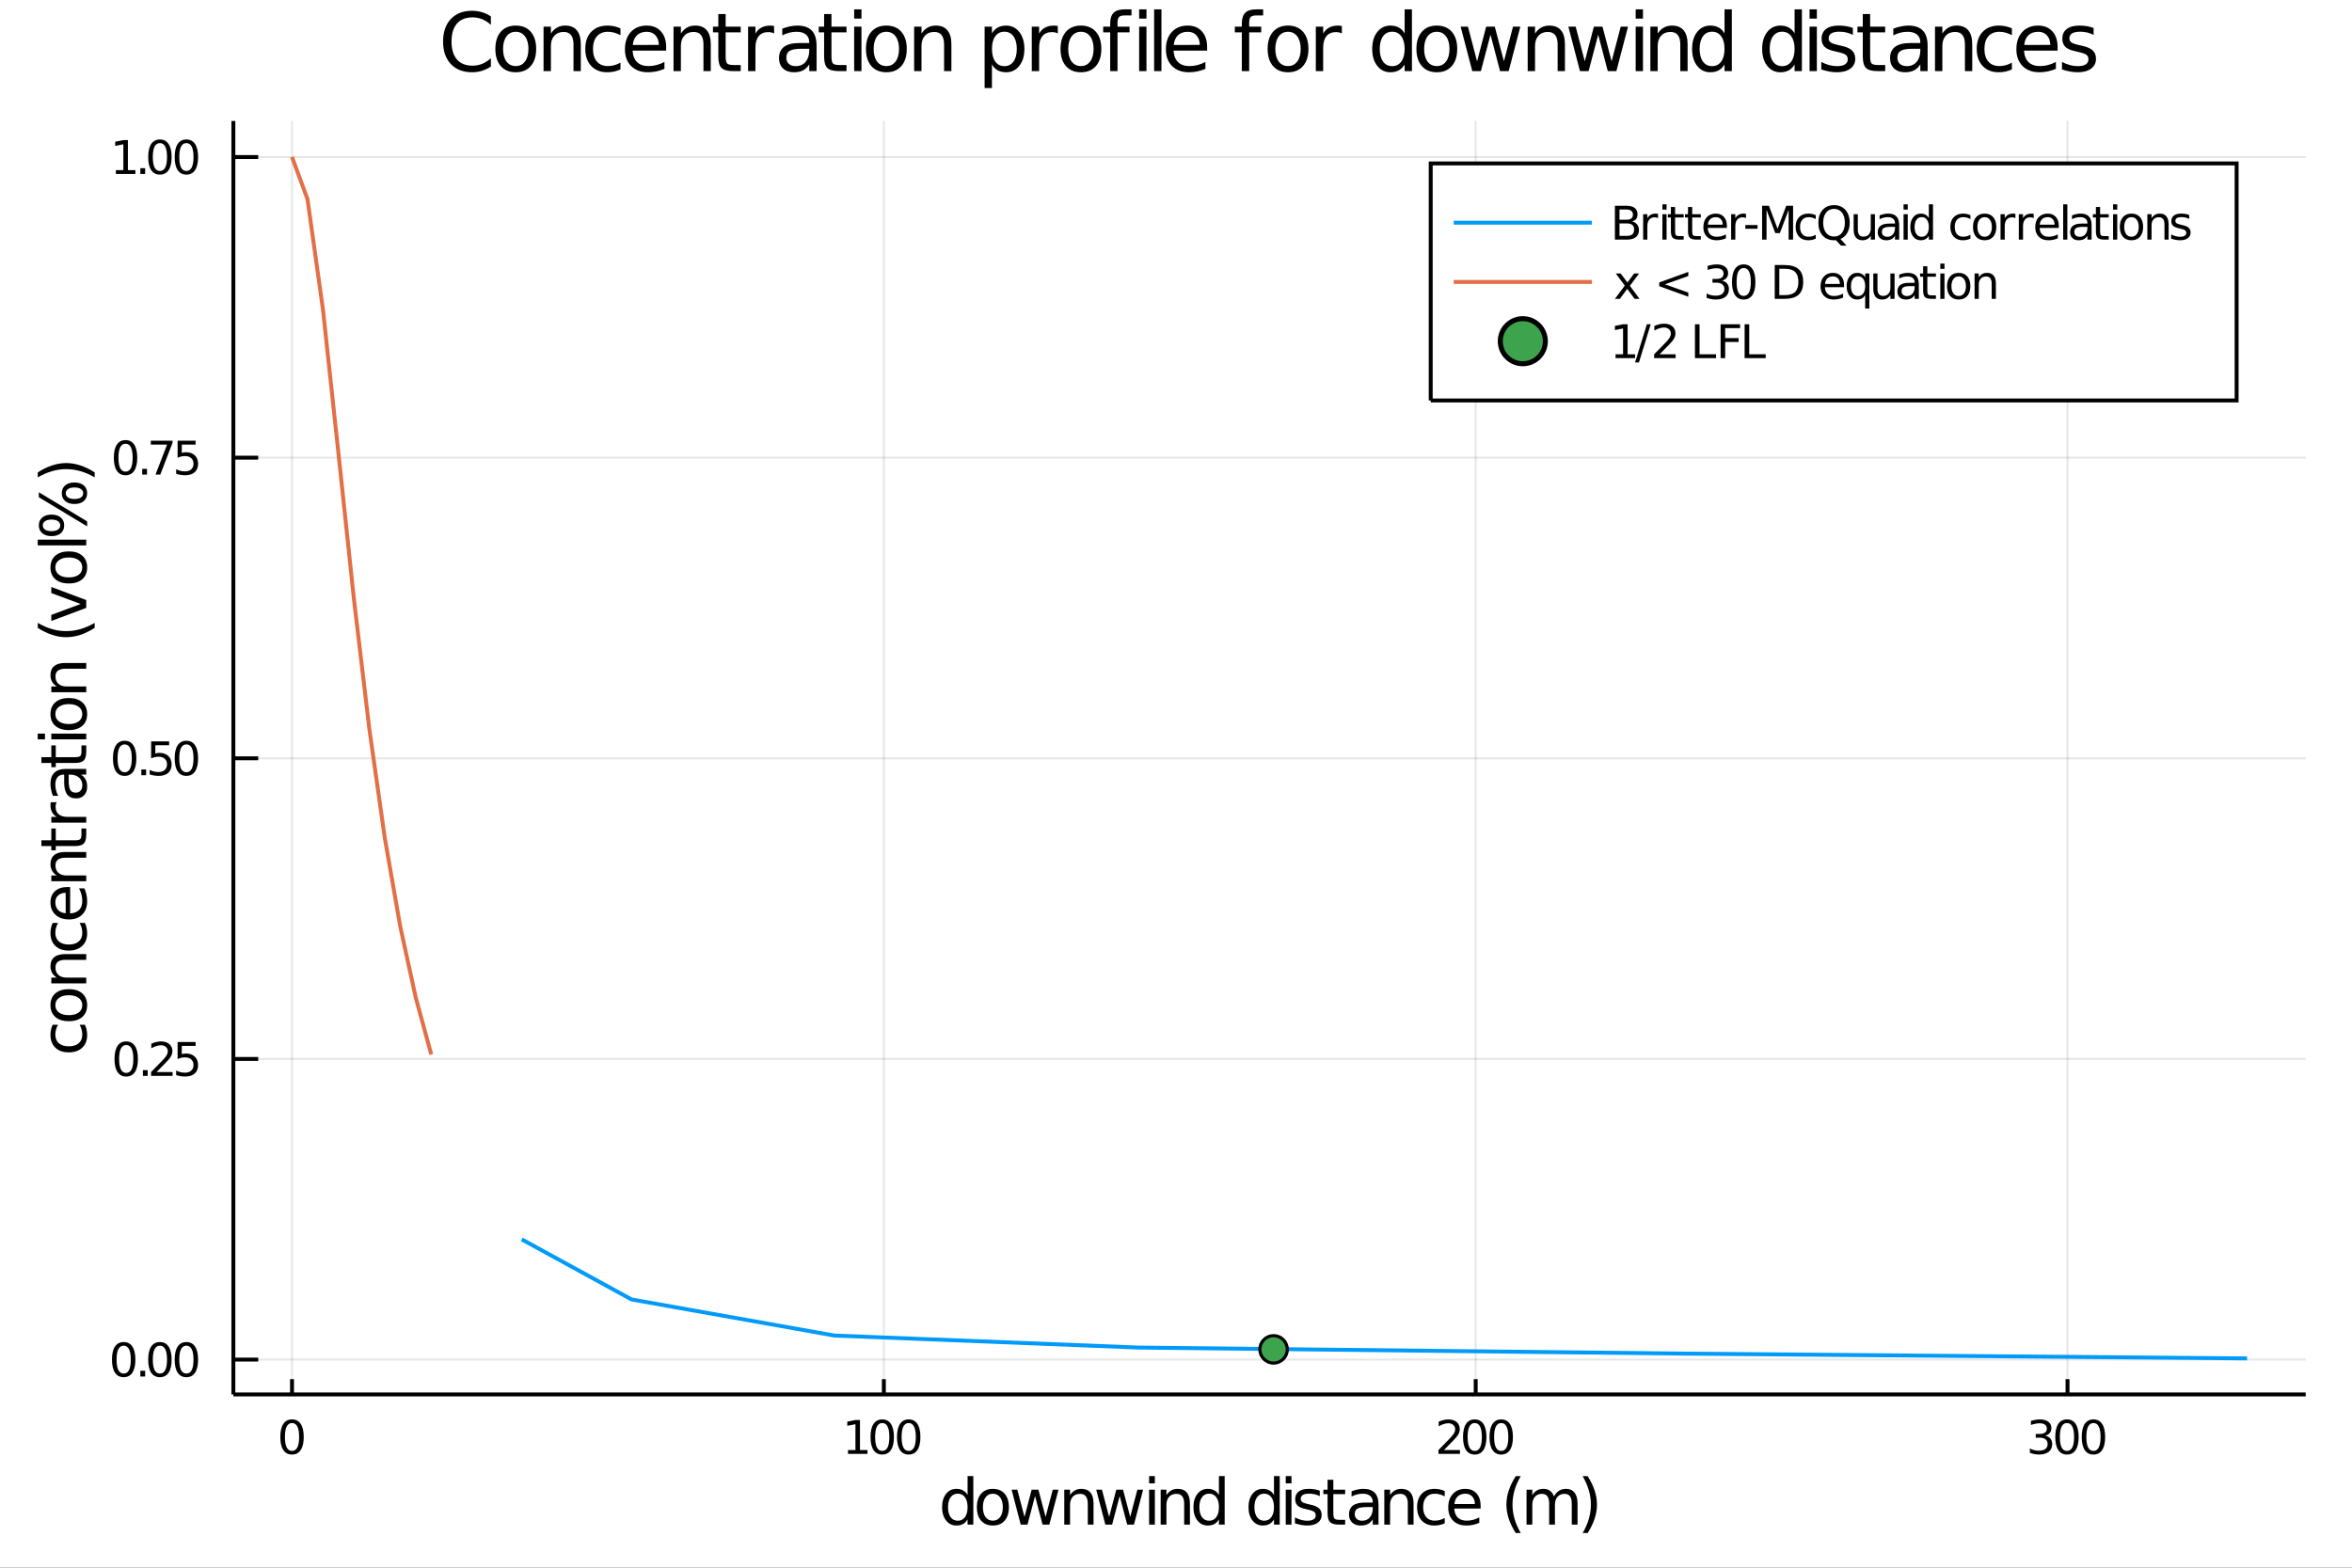 <?xml version="1.0" encoding="utf-8"?>
<svg xmlns="http://www.w3.org/2000/svg" xmlns:xlink="http://www.w3.org/1999/xlink" width="600" height="400" viewBox="0 0 2400 1600">
<rect x="0" y="0" width="2400" height="1600" fill="#333333" stroke="none"/>
<defs>
  <clipPath id="clip660">
    <rect x="0" y="0" width="2400" height="1600"/>
  </clipPath>
</defs>
<path clip-path="url(#clip660)" d="
M0 1600 L2400 1600 L2400 0 L0 0  Z
  " fill="#ffffff" fill-rule="evenodd" fill-opacity="1"/>
<defs>
  <clipPath id="clip661">
    <rect x="480" y="0" width="1681" height="1600"/>
  </clipPath>
</defs>
<path clip-path="url(#clip660)" d="
M238.13 1423.18 L2352.76 1423.18 L2352.76 123.472 L238.13 123.472  Z
  " fill="#ffffff" fill-rule="evenodd" fill-opacity="1"/>
<defs>
  <clipPath id="clip662">
    <rect x="238" y="123" width="2116" height="1301"/>
  </clipPath>
</defs>
<polyline clip-path="url(#clip662)" style="stroke:#000000; stroke-width:2; stroke-opacity:0.1; fill:none" points="
  297.978,1423.18 297.978,123.472 
  "/>
<polyline clip-path="url(#clip662)" style="stroke:#000000; stroke-width:2; stroke-opacity:0.1; fill:none" points="
  901.891,1423.18 901.891,123.472 
  "/>
<polyline clip-path="url(#clip662)" style="stroke:#000000; stroke-width:2; stroke-opacity:0.1; fill:none" points="
  1505.8,1423.18 1505.8,123.472 
  "/>
<polyline clip-path="url(#clip662)" style="stroke:#000000; stroke-width:2; stroke-opacity:0.1; fill:none" points="
  2109.72,1423.18 2109.72,123.472 
  "/>
<polyline clip-path="url(#clip660)" style="stroke:#000000; stroke-width:4; stroke-opacity:1; fill:none" points="
  238.13,1423.18 2352.76,1423.18 
  "/>
<polyline clip-path="url(#clip660)" style="stroke:#000000; stroke-width:4; stroke-opacity:1; fill:none" points="
  297.978,1423.18 297.978,1407.58 
  "/>
<polyline clip-path="url(#clip660)" style="stroke:#000000; stroke-width:4; stroke-opacity:1; fill:none" points="
  901.891,1423.18 901.891,1407.58 
  "/>
<polyline clip-path="url(#clip660)" style="stroke:#000000; stroke-width:4; stroke-opacity:1; fill:none" points="
  1505.8,1423.18 1505.8,1407.58 
  "/>
<polyline clip-path="url(#clip660)" style="stroke:#000000; stroke-width:4; stroke-opacity:1; fill:none" points="
  2109.72,1423.18 2109.72,1407.58 
  "/>
<path clip-path="url(#clip660)" d="M 0 0 M297.978 1452.37 Q294.367 1452.37 292.538 1455.94 Q290.733 1459.48 290.733 1466.61 Q290.733 1473.71 292.538 1477.28 Q294.367 1480.82 297.978 1480.82 Q301.612 1480.82 303.418 1477.28 Q305.246 1473.71 305.246 1466.61 Q305.246 1459.48 303.418 1455.94 Q301.612 1452.37 297.978 1452.37 M297.978 1448.67 Q303.788 1448.67 306.844 1453.27 Q309.922 1457.86 309.922 1466.61 Q309.922 1475.33 306.844 1479.94 Q303.788 1484.52 297.978 1484.52 Q292.168 1484.52 289.089 1479.94 Q286.034 1475.33 286.034 1466.61 Q286.034 1457.86 289.089 1453.27 Q292.168 1448.67 297.978 1448.67 Z" fill="#000000" fill-rule="evenodd" fill-opacity="1" /><path clip-path="url(#clip660)" d="M 0 0 M865.259 1479.92 L872.898 1479.92 L872.898 1453.55 L864.588 1455.22 L864.588 1450.96 L872.852 1449.29 L877.528 1449.29 L877.528 1479.92 L885.167 1479.92 L885.167 1483.85 L865.259 1483.85 L865.259 1479.92 Z" fill="#000000" fill-rule="evenodd" fill-opacity="1" /><path clip-path="url(#clip660)" d="M 0 0 M900.236 1452.37 Q896.625 1452.37 894.796 1455.94 Q892.991 1459.48 892.991 1466.61 Q892.991 1473.71 894.796 1477.28 Q896.625 1480.82 900.236 1480.82 Q903.87 1480.82 905.676 1477.28 Q907.504 1473.71 907.504 1466.61 Q907.504 1459.48 905.676 1455.94 Q903.87 1452.37 900.236 1452.37 M900.236 1448.67 Q906.046 1448.67 909.102 1453.27 Q912.18 1457.86 912.18 1466.61 Q912.18 1475.33 909.102 1479.94 Q906.046 1484.52 900.236 1484.52 Q894.426 1484.52 891.347 1479.94 Q888.292 1475.33 888.292 1466.61 Q888.292 1457.86 891.347 1453.27 Q894.426 1448.67 900.236 1448.67 Z" fill="#000000" fill-rule="evenodd" fill-opacity="1" /><path clip-path="url(#clip660)" d="M 0 0 M927.25 1452.37 Q923.639 1452.37 921.81 1455.94 Q920.004 1459.48 920.004 1466.61 Q920.004 1473.71 921.81 1477.28 Q923.639 1480.82 927.25 1480.82 Q930.884 1480.82 932.689 1477.28 Q934.518 1473.71 934.518 1466.61 Q934.518 1459.48 932.689 1455.94 Q930.884 1452.37 927.25 1452.37 M927.25 1448.67 Q933.06 1448.67 936.115 1453.27 Q939.194 1457.86 939.194 1466.61 Q939.194 1475.33 936.115 1479.94 Q933.06 1484.52 927.25 1484.52 Q921.44 1484.52 918.361 1479.94 Q915.305 1475.33 915.305 1466.61 Q915.305 1457.86 918.361 1453.27 Q921.44 1448.67 927.25 1448.67 Z" fill="#000000" fill-rule="evenodd" fill-opacity="1" /><path clip-path="url(#clip660)" d="M 0 0 M1473.44 1479.92 L1489.76 1479.92 L1489.76 1483.85 L1467.82 1483.85 L1467.82 1479.92 Q1470.48 1477.16 1475.06 1472.53 Q1479.67 1467.88 1480.85 1466.54 Q1483.1 1464.01 1483.98 1462.28 Q1484.88 1460.52 1484.88 1458.83 Q1484.88 1456.07 1482.93 1454.34 Q1481.01 1452.6 1477.91 1452.6 Q1475.71 1452.6 1473.26 1453.37 Q1470.83 1454.13 1468.05 1455.68 L1468.05 1450.96 Q1470.87 1449.82 1473.33 1449.25 Q1475.78 1448.67 1477.82 1448.67 Q1483.19 1448.67 1486.38 1451.35 Q1489.58 1454.04 1489.58 1458.53 Q1489.58 1460.66 1488.77 1462.58 Q1487.98 1464.48 1485.87 1467.07 Q1485.29 1467.74 1482.19 1470.96 Q1479.09 1474.15 1473.44 1479.92 Z" fill="#000000" fill-rule="evenodd" fill-opacity="1" /><path clip-path="url(#clip660)" d="M 0 0 M1504.83 1452.37 Q1501.22 1452.37 1499.39 1455.94 Q1497.59 1459.48 1497.59 1466.61 Q1497.59 1473.71 1499.39 1477.28 Q1501.22 1480.82 1504.83 1480.82 Q1508.47 1480.82 1510.27 1477.28 Q1512.1 1473.71 1512.1 1466.61 Q1512.1 1459.48 1510.27 1455.94 Q1508.47 1452.37 1504.83 1452.37 M1504.83 1448.67 Q1510.64 1448.67 1513.7 1453.27 Q1516.78 1457.86 1516.78 1466.61 Q1516.78 1475.33 1513.7 1479.94 Q1510.64 1484.52 1504.83 1484.52 Q1499.02 1484.52 1495.94 1479.94 Q1492.89 1475.33 1492.89 1466.61 Q1492.89 1457.86 1495.94 1453.27 Q1499.02 1448.67 1504.83 1448.67 Z" fill="#000000" fill-rule="evenodd" fill-opacity="1" /><path clip-path="url(#clip660)" d="M 0 0 M1531.85 1452.37 Q1528.23 1452.37 1526.41 1455.94 Q1524.6 1459.48 1524.6 1466.61 Q1524.6 1473.71 1526.41 1477.28 Q1528.23 1480.82 1531.85 1480.82 Q1535.48 1480.82 1537.29 1477.28 Q1539.11 1473.71 1539.11 1466.61 Q1539.11 1459.48 1537.29 1455.94 Q1535.48 1452.37 1531.85 1452.37 M1531.85 1448.67 Q1537.66 1448.67 1540.71 1453.27 Q1543.79 1457.86 1543.79 1466.61 Q1543.79 1475.33 1540.71 1479.94 Q1537.66 1484.52 1531.85 1484.52 Q1526.04 1484.52 1522.96 1479.94 Q1519.9 1475.33 1519.9 1466.61 Q1519.9 1457.86 1522.96 1453.27 Q1526.04 1448.67 1531.85 1448.67 Z" fill="#000000" fill-rule="evenodd" fill-opacity="1" /><path clip-path="url(#clip660)" d="M 0 0 M2086.95 1465.22 Q2090.31 1465.94 2092.18 1468.2 Q2094.08 1470.47 2094.08 1473.81 Q2094.08 1478.92 2090.56 1481.72 Q2087.04 1484.52 2080.56 1484.52 Q2078.39 1484.52 2076.07 1484.08 Q2073.78 1483.67 2071.33 1482.81 L2071.33 1478.3 Q2073.27 1479.43 2075.59 1480.01 Q2077.9 1480.59 2080.42 1480.59 Q2084.82 1480.59 2087.11 1478.85 Q2089.43 1477.12 2089.43 1473.81 Q2089.43 1470.75 2087.28 1469.04 Q2085.15 1467.3 2081.33 1467.3 L2077.3 1467.3 L2077.3 1463.46 L2081.51 1463.46 Q2084.96 1463.46 2086.79 1462.09 Q2088.62 1460.7 2088.62 1458.11 Q2088.62 1455.45 2086.72 1454.04 Q2084.84 1452.6 2081.33 1452.6 Q2079.4 1452.6 2077.21 1453.02 Q2075.01 1453.44 2072.37 1454.31 L2072.37 1450.15 Q2075.03 1449.41 2077.34 1449.04 Q2079.68 1448.67 2081.74 1448.67 Q2087.07 1448.67 2090.17 1451.1 Q2093.27 1453.5 2093.27 1457.63 Q2093.27 1460.5 2091.63 1462.49 Q2089.98 1464.45 2086.95 1465.22 Z" fill="#000000" fill-rule="evenodd" fill-opacity="1" /><path clip-path="url(#clip660)" d="M 0 0 M2109.15 1452.37 Q2105.54 1452.37 2103.71 1455.94 Q2101.9 1459.48 2101.9 1466.61 Q2101.9 1473.71 2103.71 1477.28 Q2105.54 1480.82 2109.15 1480.82 Q2112.78 1480.82 2114.59 1477.28 Q2116.42 1473.71 2116.42 1466.61 Q2116.42 1459.48 2114.59 1455.94 Q2112.78 1452.37 2109.15 1452.37 M2109.15 1448.67 Q2114.96 1448.67 2118.02 1453.27 Q2121.09 1457.86 2121.09 1466.61 Q2121.09 1475.33 2118.02 1479.94 Q2114.96 1484.52 2109.15 1484.52 Q2103.34 1484.52 2100.26 1479.94 Q2097.21 1475.33 2097.21 1466.61 Q2097.21 1457.86 2100.26 1453.27 Q2103.34 1448.67 2109.15 1448.67 Z" fill="#000000" fill-rule="evenodd" fill-opacity="1" /><path clip-path="url(#clip660)" d="M 0 0 M2136.16 1452.37 Q2132.55 1452.37 2130.72 1455.94 Q2128.92 1459.48 2128.92 1466.61 Q2128.92 1473.71 2130.72 1477.28 Q2132.55 1480.82 2136.16 1480.82 Q2139.8 1480.82 2141.6 1477.28 Q2143.43 1473.71 2143.43 1466.61 Q2143.43 1459.48 2141.6 1455.94 Q2139.8 1452.37 2136.16 1452.37 M2136.16 1448.67 Q2141.97 1448.67 2145.03 1453.27 Q2148.11 1457.86 2148.11 1466.61 Q2148.11 1475.33 2145.03 1479.94 Q2141.97 1484.52 2136.16 1484.52 Q2130.35 1484.52 2127.27 1479.94 Q2124.22 1475.33 2124.22 1466.61 Q2124.22 1457.86 2127.27 1453.27 Q2130.35 1448.67 2136.16 1448.67 Z" fill="#000000" fill-rule="evenodd" fill-opacity="1" /><path clip-path="url(#clip660)" d="M 0 0 M987.327 1525.81 L987.327 1506.52 L993.183 1506.52 L993.183 1556.04 L987.327 1556.04 L987.327 1550.7 Q985.481 1553.88 982.648 1555.44 Q979.847 1556.97 975.9 1556.97 Q969.439 1556.97 965.365 1551.81 Q961.323 1546.65 961.323 1538.25 Q961.323 1529.85 965.365 1524.69 Q969.439 1519.54 975.9 1519.54 Q979.847 1519.54 982.648 1521.1 Q985.481 1522.62 987.327 1525.81 M967.37 1538.25 Q967.37 1544.71 970.012 1548.4 Q972.686 1552.07 977.333 1552.07 Q981.98 1552.07 984.653 1548.4 Q987.327 1544.71 987.327 1538.25 Q987.327 1531.79 984.653 1528.13 Q981.98 1524.44 977.333 1524.44 Q972.686 1524.44 970.012 1528.13 Q967.37 1531.79 967.37 1538.25 Z" fill="#000000" fill-rule="evenodd" fill-opacity="1" /><path clip-path="url(#clip660)" d="M 0 0 M1013.14 1524.5 Q1008.43 1524.5 1005.69 1528.19 Q1002.95 1531.85 1002.95 1538.25 Q1002.95 1544.65 1005.66 1548.34 Q1008.4 1552 1013.14 1552 Q1017.82 1552 1020.56 1548.31 Q1023.29 1544.62 1023.29 1538.25 Q1023.29 1531.92 1020.56 1528.23 Q1017.82 1524.5 1013.14 1524.5 M1013.14 1519.54 Q1020.78 1519.54 1025.14 1524.5 Q1029.5 1529.47 1029.5 1538.25 Q1029.5 1547 1025.14 1552 Q1020.78 1556.97 1013.14 1556.97 Q1005.47 1556.97 1001.11 1552 Q996.78 1547 996.78 1538.25 Q996.78 1529.47 1001.11 1524.5 Q1005.47 1519.54 1013.14 1519.54 Z" fill="#000000" fill-rule="evenodd" fill-opacity="1" /><path clip-path="url(#clip660)" d="M 0 0 M1032.24 1520.4 L1038.09 1520.4 L1045.41 1548.21 L1052.7 1520.4 L1059.61 1520.4 L1066.93 1548.21 L1074.22 1520.4 L1080.08 1520.4 L1070.75 1556.04 L1063.84 1556.04 L1056.17 1526.83 L1048.47 1556.04 L1041.56 1556.04 L1032.24 1520.4 Z" fill="#000000" fill-rule="evenodd" fill-opacity="1" /><path clip-path="url(#clip660)" d="M 0 0 M1115.85 1534.53 L1115.85 1556.04 L1109.99 1556.04 L1109.99 1534.72 Q1109.99 1529.66 1108.02 1527.14 Q1106.05 1524.63 1102.1 1524.63 Q1097.36 1524.63 1094.62 1527.65 Q1091.88 1530.68 1091.88 1535.9 L1091.88 1556.04 L1086 1556.04 L1086 1520.4 L1091.88 1520.4 L1091.88 1525.93 Q1093.98 1522.72 1096.82 1521.13 Q1099.68 1519.54 1103.41 1519.54 Q1109.55 1519.54 1112.7 1523.36 Q1115.85 1527.14 1115.85 1534.53 Z" fill="#000000" fill-rule="evenodd" fill-opacity="1" /><path clip-path="url(#clip660)" d="M 0 0 M1118.59 1520.4 L1124.44 1520.4 L1131.76 1548.21 L1139.05 1520.4 L1145.96 1520.4 L1153.28 1548.21 L1160.57 1520.4 L1166.43 1520.4 L1157.1 1556.04 L1150.19 1556.04 L1142.52 1526.83 L1134.82 1556.04 L1127.91 1556.04 L1118.59 1520.4 Z" fill="#000000" fill-rule="evenodd" fill-opacity="1" /><path clip-path="url(#clip660)" d="M 0 0 M1172.57 1520.4 L1178.43 1520.4 L1178.43 1556.04 L1172.57 1556.04 L1172.57 1520.4 M1172.57 1506.52 L1178.43 1506.52 L1178.43 1513.93 L1172.57 1513.93 L1172.57 1506.52 Z" fill="#000000" fill-rule="evenodd" fill-opacity="1" /><path clip-path="url(#clip660)" d="M 0 0 M1214.2 1534.53 L1214.2 1556.04 L1208.34 1556.04 L1208.34 1534.72 Q1208.34 1529.66 1206.37 1527.14 Q1204.4 1524.63 1200.45 1524.63 Q1195.71 1524.63 1192.97 1527.65 Q1190.23 1530.68 1190.23 1535.9 L1190.23 1556.04 L1184.35 1556.04 L1184.35 1520.4 L1190.23 1520.4 L1190.23 1525.93 Q1192.33 1522.72 1195.17 1521.13 Q1198.03 1519.54 1201.76 1519.54 Q1207.9 1519.54 1211.05 1523.36 Q1214.2 1527.14 1214.2 1534.53 Z" fill="#000000" fill-rule="evenodd" fill-opacity="1" /><path clip-path="url(#clip660)" d="M 0 0 M1243.8 1525.81 L1243.8 1506.52 L1249.66 1506.52 L1249.66 1556.04 L1243.8 1556.04 L1243.8 1550.7 Q1241.96 1553.88 1239.12 1555.44 Q1236.32 1556.97 1232.37 1556.97 Q1225.91 1556.97 1221.84 1551.81 Q1217.8 1546.65 1217.8 1538.25 Q1217.8 1529.85 1221.84 1524.69 Q1225.91 1519.54 1232.37 1519.54 Q1236.32 1519.54 1239.12 1521.1 Q1241.96 1522.62 1243.8 1525.81 M1223.84 1538.25 Q1223.84 1544.71 1226.49 1548.4 Q1229.16 1552.07 1233.81 1552.07 Q1238.45 1552.07 1241.13 1548.4 Q1243.8 1544.71 1243.8 1538.25 Q1243.8 1531.79 1241.13 1528.13 Q1238.45 1524.44 1233.81 1524.44 Q1229.16 1524.44 1226.49 1528.13 Q1223.84 1531.79 1223.84 1538.25 Z" fill="#000000" fill-rule="evenodd" fill-opacity="1" /><path clip-path="url(#clip660)" d="M 0 0 M1299.98 1525.81 L1299.98 1506.52 L1305.83 1506.52 L1305.83 1556.04 L1299.98 1556.04 L1299.98 1550.7 Q1298.13 1553.88 1295.3 1555.44 Q1292.5 1556.97 1288.55 1556.97 Q1282.09 1556.97 1278.02 1551.81 Q1273.97 1546.65 1273.97 1538.25 Q1273.97 1529.85 1278.02 1524.69 Q1282.09 1519.54 1288.55 1519.54 Q1292.5 1519.54 1295.3 1521.1 Q1298.13 1522.62 1299.98 1525.81 M1280.02 1538.25 Q1280.02 1544.71 1282.66 1548.4 Q1285.34 1552.07 1289.98 1552.07 Q1294.63 1552.07 1297.3 1548.4 Q1299.98 1544.71 1299.98 1538.25 Q1299.98 1531.79 1297.3 1528.13 Q1294.63 1524.44 1289.98 1524.44 Q1285.34 1524.44 1282.66 1528.13 Q1280.02 1531.79 1280.02 1538.25 Z" fill="#000000" fill-rule="evenodd" fill-opacity="1" /><path clip-path="url(#clip660)" d="M 0 0 M1311.98 1520.4 L1317.83 1520.4 L1317.83 1556.04 L1311.98 1556.04 L1311.98 1520.4 M1311.98 1506.52 L1317.83 1506.52 L1317.83 1513.93 L1311.98 1513.93 L1311.98 1506.52 Z" fill="#000000" fill-rule="evenodd" fill-opacity="1" /><path clip-path="url(#clip660)" d="M 0 0 M1346.7 1521.45 L1346.7 1526.98 Q1344.22 1525.71 1341.55 1525.07 Q1338.87 1524.44 1336.01 1524.44 Q1331.65 1524.44 1329.45 1525.77 Q1327.29 1527.11 1327.29 1529.79 Q1327.29 1531.82 1328.85 1533 Q1330.41 1534.15 1335.12 1535.2 L1337.12 1535.64 Q1343.36 1536.98 1345.97 1539.43 Q1348.61 1541.85 1348.61 1546.21 Q1348.61 1551.17 1344.67 1554.07 Q1340.75 1556.97 1333.88 1556.97 Q1331.01 1556.97 1327.89 1556.39 Q1324.8 1555.85 1321.37 1554.74 L1321.37 1548.69 Q1324.61 1550.38 1327.76 1551.24 Q1330.92 1552.07 1334 1552.07 Q1338.14 1552.07 1340.37 1550.66 Q1342.6 1549.23 1342.6 1546.65 Q1342.6 1544.27 1340.97 1542.99 Q1339.38 1541.72 1333.94 1540.54 L1331.9 1540.07 Q1326.46 1538.92 1324.04 1536.56 Q1321.62 1534.18 1321.62 1530.04 Q1321.62 1525.01 1325.19 1522.27 Q1328.75 1519.54 1335.31 1519.54 Q1338.55 1519.54 1341.42 1520.01 Q1344.28 1520.49 1346.7 1521.45 Z" fill="#000000" fill-rule="evenodd" fill-opacity="1" /><path clip-path="url(#clip660)" d="M 0 0 M1360.55 1510.27 L1360.55 1520.4 L1372.61 1520.4 L1372.61 1524.95 L1360.55 1524.95 L1360.55 1544.3 Q1360.55 1548.66 1361.73 1549.9 Q1362.94 1551.14 1366.6 1551.14 L1372.61 1551.14 L1372.61 1556.04 L1366.6 1556.04 Q1359.82 1556.04 1357.24 1553.53 Q1354.66 1550.98 1354.66 1544.3 L1354.66 1524.95 L1350.36 1524.95 L1350.36 1520.4 L1354.66 1520.4 L1354.66 1510.27 L1360.55 1510.27 Z" fill="#000000" fill-rule="evenodd" fill-opacity="1" /><path clip-path="url(#clip660)" d="M 0 0 M1394.95 1538.12 Q1387.86 1538.12 1385.12 1539.75 Q1382.38 1541.37 1382.38 1545.29 Q1382.38 1548.4 1384.42 1550.25 Q1386.49 1552.07 1390.02 1552.07 Q1394.89 1552.07 1397.82 1548.63 Q1400.78 1545.16 1400.78 1539.43 L1400.78 1538.12 L1394.95 1538.12 M1406.64 1535.71 L1406.64 1556.04 L1400.78 1556.04 L1400.78 1550.63 Q1398.77 1553.88 1395.78 1555.44 Q1392.79 1556.97 1388.46 1556.97 Q1382.99 1556.97 1379.74 1553.91 Q1376.53 1550.82 1376.53 1545.67 Q1376.53 1539.65 1380.54 1536.6 Q1384.58 1533.54 1392.57 1533.54 L1400.78 1533.54 L1400.78 1532.97 Q1400.78 1528.93 1398.11 1526.73 Q1395.46 1524.5 1390.66 1524.5 Q1387.6 1524.5 1384.71 1525.23 Q1381.81 1525.97 1379.14 1527.43 L1379.14 1522.02 Q1382.35 1520.78 1385.37 1520.17 Q1388.4 1519.54 1391.26 1519.54 Q1399 1519.54 1402.82 1523.55 Q1406.64 1527.56 1406.64 1535.71 Z" fill="#000000" fill-rule="evenodd" fill-opacity="1" /><path clip-path="url(#clip660)" d="M 0 0 M1442.41 1534.53 L1442.41 1556.04 L1436.55 1556.04 L1436.55 1534.72 Q1436.55 1529.66 1434.58 1527.14 Q1432.61 1524.63 1428.66 1524.63 Q1423.92 1524.63 1421.18 1527.65 Q1418.44 1530.68 1418.44 1535.9 L1418.44 1556.04 L1412.56 1556.04 L1412.56 1520.4 L1418.44 1520.4 L1418.44 1525.93 Q1420.55 1522.72 1423.38 1521.13 Q1426.24 1519.54 1429.97 1519.54 Q1436.11 1519.54 1439.26 1523.36 Q1442.41 1527.14 1442.41 1534.53 Z" fill="#000000" fill-rule="evenodd" fill-opacity="1" /><path clip-path="url(#clip660)" d="M 0 0 M1474.21 1521.76 L1474.21 1527.24 Q1471.73 1525.87 1469.21 1525.2 Q1466.73 1524.5 1464.18 1524.5 Q1458.48 1524.5 1455.33 1528.13 Q1452.18 1531.73 1452.18 1538.25 Q1452.18 1544.78 1455.33 1548.4 Q1458.48 1552 1464.18 1552 Q1466.73 1552 1469.21 1551.33 Q1471.73 1550.63 1474.21 1549.26 L1474.21 1554.68 Q1471.76 1555.82 1469.12 1556.39 Q1466.51 1556.97 1463.55 1556.97 Q1455.49 1556.97 1450.75 1551.91 Q1446.01 1546.85 1446.01 1538.25 Q1446.01 1529.53 1450.78 1524.53 Q1455.59 1519.54 1463.93 1519.54 Q1466.63 1519.54 1469.21 1520.11 Q1471.79 1520.65 1474.21 1521.76 Z" fill="#000000" fill-rule="evenodd" fill-opacity="1" /><path clip-path="url(#clip660)" d="M 0 0 M1510.84 1536.76 L1510.84 1539.62 L1483.92 1539.62 Q1484.3 1545.67 1487.54 1548.85 Q1490.82 1552 1496.65 1552 Q1500.02 1552 1503.17 1551.17 Q1506.35 1550.35 1509.47 1548.69 L1509.47 1554.23 Q1506.32 1555.57 1503.01 1556.27 Q1499.7 1556.97 1496.3 1556.97 Q1487.77 1556.97 1482.77 1552 Q1477.8 1547.04 1477.8 1538.57 Q1477.8 1529.82 1482.52 1524.69 Q1487.26 1519.54 1495.28 1519.54 Q1502.47 1519.54 1506.64 1524.18 Q1510.84 1528.8 1510.84 1536.76 M1504.99 1535.04 Q1504.92 1530.23 1502.28 1527.37 Q1499.67 1524.5 1495.34 1524.5 Q1490.44 1524.5 1487.48 1527.27 Q1484.55 1530.04 1484.11 1535.07 L1504.99 1535.04 Z" fill="#000000" fill-rule="evenodd" fill-opacity="1" /><path clip-path="url(#clip660)" d="M 0 0 M1551.77 1506.58 Q1547.51 1513.9 1545.44 1521.06 Q1543.37 1528.23 1543.37 1535.58 Q1543.37 1542.93 1545.44 1550.16 Q1547.54 1557.35 1551.77 1564.64 L1546.68 1564.64 Q1541.91 1557.16 1539.52 1549.93 Q1537.16 1542.71 1537.16 1535.58 Q1537.16 1528.48 1539.52 1521.29 Q1541.88 1514.09 1546.68 1506.58 L1551.77 1506.58 Z" fill="#000000" fill-rule="evenodd" fill-opacity="1" /><path clip-path="url(#clip660)" d="M 0 0 M1585.67 1527.24 Q1587.87 1523.29 1590.92 1521.41 Q1593.98 1519.54 1598.12 1519.54 Q1603.69 1519.54 1606.71 1523.45 Q1609.73 1527.33 1609.73 1534.53 L1609.73 1556.04 L1603.85 1556.04 L1603.85 1534.72 Q1603.85 1529.59 1602.03 1527.11 Q1600.22 1524.63 1596.49 1524.63 Q1591.94 1524.63 1589.3 1527.65 Q1586.66 1530.68 1586.66 1535.9 L1586.66 1556.04 L1580.77 1556.04 L1580.77 1534.72 Q1580.77 1529.56 1578.96 1527.11 Q1577.14 1524.63 1573.35 1524.63 Q1568.87 1524.63 1566.22 1527.68 Q1563.58 1530.71 1563.58 1535.9 L1563.58 1556.04 L1557.69 1556.04 L1557.69 1520.4 L1563.58 1520.4 L1563.58 1525.93 Q1565.59 1522.66 1568.39 1521.1 Q1571.19 1519.54 1575.04 1519.54 Q1578.92 1519.54 1581.63 1521.51 Q1584.37 1523.48 1585.67 1527.24 Z" fill="#000000" fill-rule="evenodd" fill-opacity="1" /><path clip-path="url(#clip660)" d="M 0 0 M1614.95 1506.58 L1620.05 1506.58 Q1624.82 1514.09 1627.18 1521.29 Q1629.56 1528.48 1629.56 1535.58 Q1629.56 1542.71 1627.18 1549.93 Q1624.82 1557.16 1620.05 1564.64 L1614.95 1564.64 Q1619.19 1557.35 1621.26 1550.16 Q1623.36 1542.93 1623.36 1535.58 Q1623.36 1528.23 1621.26 1521.06 Q1619.19 1513.9 1614.95 1506.58 Z" fill="#000000" fill-rule="evenodd" fill-opacity="1" /><polyline clip-path="url(#clip662)" style="stroke:#000000; stroke-width:2; stroke-opacity:0.1; fill:none" points="
  238.13,1387.62 2352.76,1387.62 
  "/>
<polyline clip-path="url(#clip662)" style="stroke:#000000; stroke-width:2; stroke-opacity:0.1; fill:none" points="
  238.13,1080.78 2352.76,1080.78 
  "/>
<polyline clip-path="url(#clip662)" style="stroke:#000000; stroke-width:2; stroke-opacity:0.1; fill:none" points="
  238.13,773.94 2352.76,773.94 
  "/>
<polyline clip-path="url(#clip662)" style="stroke:#000000; stroke-width:2; stroke-opacity:0.1; fill:none" points="
  238.13,467.098 2352.76,467.098 
  "/>
<polyline clip-path="url(#clip662)" style="stroke:#000000; stroke-width:2; stroke-opacity:0.1; fill:none" points="
  238.13,160.256 2352.76,160.256 
  "/>
<polyline clip-path="url(#clip660)" style="stroke:#000000; stroke-width:4; stroke-opacity:1; fill:none" points="
  238.13,1423.18 238.13,123.472 
  "/>
<polyline clip-path="url(#clip660)" style="stroke:#000000; stroke-width:4; stroke-opacity:1; fill:none" points="
  238.13,1387.62 263.506,1387.62 
  "/>
<polyline clip-path="url(#clip660)" style="stroke:#000000; stroke-width:4; stroke-opacity:1; fill:none" points="
  238.13,1080.78 263.506,1080.78 
  "/>
<polyline clip-path="url(#clip660)" style="stroke:#000000; stroke-width:4; stroke-opacity:1; fill:none" points="
  238.13,773.94 263.506,773.94 
  "/>
<polyline clip-path="url(#clip660)" style="stroke:#000000; stroke-width:4; stroke-opacity:1; fill:none" points="
  238.13,467.098 263.506,467.098 
  "/>
<polyline clip-path="url(#clip660)" style="stroke:#000000; stroke-width:4; stroke-opacity:1; fill:none" points="
  238.13,160.256 263.506,160.256 
  "/>
<path clip-path="url(#clip660)" d="M 0 0 M126.205 1373.42 Q122.593 1373.42 120.765 1376.99 Q118.959 1380.53 118.959 1387.66 Q118.959 1394.76 120.765 1398.33 Q122.593 1401.87 126.205 1401.87 Q129.839 1401.87 131.644 1398.33 Q133.473 1394.76 133.473 1387.66 Q133.473 1380.53 131.644 1376.99 Q129.839 1373.42 126.205 1373.42 M126.205 1369.72 Q132.015 1369.72 135.07 1374.32 Q138.149 1378.91 138.149 1387.66 Q138.149 1396.38 135.07 1400.99 Q132.015 1405.57 126.205 1405.57 Q120.394 1405.57 117.316 1400.99 Q114.26 1396.38 114.26 1387.66 Q114.26 1378.91 117.316 1374.32 Q120.394 1369.72 126.205 1369.72 Z" fill="#000000" fill-rule="evenodd" fill-opacity="1" /><path clip-path="url(#clip660)" d="M 0 0 M143.218 1399.02 L148.103 1399.02 L148.103 1404.9 L143.218 1404.9 L143.218 1399.02 Z" fill="#000000" fill-rule="evenodd" fill-opacity="1" /><path clip-path="url(#clip660)" d="M 0 0 M163.172 1373.42 Q159.561 1373.42 157.732 1376.99 Q155.927 1380.53 155.927 1387.66 Q155.927 1394.76 157.732 1398.33 Q159.561 1401.87 163.172 1401.87 Q166.806 1401.87 168.612 1398.33 Q170.44 1394.76 170.44 1387.66 Q170.44 1380.53 168.612 1376.99 Q166.806 1373.42 163.172 1373.42 M163.172 1369.72 Q168.982 1369.72 172.038 1374.32 Q175.116 1378.91 175.116 1387.66 Q175.116 1396.38 172.038 1400.99 Q168.982 1405.57 163.172 1405.57 Q157.362 1405.57 154.283 1400.99 Q151.228 1396.38 151.228 1387.66 Q151.228 1378.91 154.283 1374.32 Q157.362 1369.72 163.172 1369.72 Z" fill="#000000" fill-rule="evenodd" fill-opacity="1" /><path clip-path="url(#clip660)" d="M 0 0 M190.186 1373.42 Q186.575 1373.42 184.746 1376.99 Q182.94 1380.53 182.94 1387.66 Q182.94 1394.76 184.746 1398.33 Q186.575 1401.87 190.186 1401.87 Q193.82 1401.87 195.625 1398.33 Q197.454 1394.76 197.454 1387.66 Q197.454 1380.53 195.625 1376.99 Q193.82 1373.42 190.186 1373.42 M190.186 1369.72 Q195.996 1369.72 199.051 1374.32 Q202.13 1378.91 202.13 1387.66 Q202.13 1396.38 199.051 1400.99 Q195.996 1405.57 190.186 1405.57 Q184.376 1405.57 181.297 1400.99 Q178.241 1396.38 178.241 1387.66 Q178.241 1378.91 181.297 1374.32 Q184.376 1369.72 190.186 1369.72 Z" fill="#000000" fill-rule="evenodd" fill-opacity="1" /><path clip-path="url(#clip660)" d="M 0 0 M128.797 1066.58 Q125.186 1066.58 123.357 1070.14 Q121.552 1073.69 121.552 1080.82 Q121.552 1087.92 123.357 1091.49 Q125.186 1095.03 128.797 1095.03 Q132.431 1095.03 134.237 1091.49 Q136.066 1087.92 136.066 1080.82 Q136.066 1073.69 134.237 1070.14 Q132.431 1066.58 128.797 1066.58 M128.797 1062.88 Q134.607 1062.88 137.663 1067.48 Q140.741 1072.07 140.741 1080.82 Q140.741 1089.54 137.663 1094.15 Q134.607 1098.73 128.797 1098.73 Q122.987 1098.73 119.908 1094.15 Q116.853 1089.54 116.853 1080.82 Q116.853 1072.07 119.908 1067.48 Q122.987 1062.88 128.797 1062.88 Z" fill="#000000" fill-rule="evenodd" fill-opacity="1" /><path clip-path="url(#clip660)" d="M 0 0 M145.811 1092.18 L150.695 1092.18 L150.695 1098.06 L145.811 1098.06 L145.811 1092.18 Z" fill="#000000" fill-rule="evenodd" fill-opacity="1" /><path clip-path="url(#clip660)" d="M 0 0 M159.792 1094.13 L176.112 1094.13 L176.112 1098.06 L154.167 1098.06 L154.167 1094.13 Q156.829 1091.37 161.413 1086.74 Q166.019 1082.09 167.2 1080.75 Q169.445 1078.22 170.325 1076.49 Q171.227 1074.73 171.227 1073.04 Q171.227 1070.28 169.283 1068.55 Q167.362 1066.81 164.26 1066.81 Q162.061 1066.81 159.607 1067.58 Q157.177 1068.34 154.399 1069.89 L154.399 1065.17 Q157.223 1064.03 159.677 1063.46 Q162.13 1062.88 164.167 1062.88 Q169.538 1062.88 172.732 1065.56 Q175.926 1068.25 175.926 1072.74 Q175.926 1074.87 175.116 1076.79 Q174.329 1078.69 172.223 1081.28 Q171.644 1081.95 168.542 1085.17 Q165.44 1088.36 159.792 1094.13 Z" fill="#000000" fill-rule="evenodd" fill-opacity="1" /><path clip-path="url(#clip660)" d="M 0 0 M181.227 1063.5 L199.584 1063.5 L199.584 1067.44 L185.51 1067.44 L185.51 1075.91 Q186.528 1075.56 187.547 1075.4 Q188.565 1075.21 189.584 1075.21 Q195.371 1075.21 198.75 1078.39 Q202.13 1081.56 202.13 1086.97 Q202.13 1092.55 198.658 1095.65 Q195.186 1098.73 188.866 1098.73 Q186.69 1098.73 184.422 1098.36 Q182.176 1097.99 179.769 1097.25 L179.769 1092.55 Q181.852 1093.69 184.075 1094.24 Q186.297 1094.8 188.774 1094.8 Q192.778 1094.8 195.116 1092.69 Q197.454 1090.58 197.454 1086.97 Q197.454 1083.36 195.116 1081.26 Q192.778 1079.15 188.774 1079.15 Q186.899 1079.15 185.024 1079.57 Q183.172 1079.98 181.227 1080.86 L181.227 1063.5 Z" fill="#000000" fill-rule="evenodd" fill-opacity="1" /><path clip-path="url(#clip660)" d="M 0 0 M127.2 759.738 Q123.589 759.738 121.76 763.303 Q119.955 766.845 119.955 773.974 Q119.955 781.081 121.76 784.646 Q123.589 788.187 127.2 788.187 Q130.834 788.187 132.64 784.646 Q134.468 781.081 134.468 773.974 Q134.468 766.845 132.64 763.303 Q130.834 759.738 127.2 759.738 M127.2 756.035 Q133.01 756.035 136.066 760.641 Q139.144 765.224 139.144 773.974 Q139.144 782.701 136.066 787.308 Q133.01 791.891 127.2 791.891 Q121.39 791.891 118.311 787.308 Q115.256 782.701 115.256 773.974 Q115.256 765.224 118.311 760.641 Q121.39 756.035 127.2 756.035 Z" fill="#000000" fill-rule="evenodd" fill-opacity="1" /><path clip-path="url(#clip660)" d="M 0 0 M144.214 785.34 L149.098 785.34 L149.098 791.22 L144.214 791.22 L144.214 785.34 Z" fill="#000000" fill-rule="evenodd" fill-opacity="1" /><path clip-path="url(#clip660)" d="M 0 0 M154.214 756.66 L172.57 756.66 L172.57 760.595 L158.496 760.595 L158.496 769.067 Q159.515 768.72 160.533 768.558 Q161.552 768.373 162.57 768.373 Q168.357 768.373 171.737 771.544 Q175.116 774.715 175.116 780.132 Q175.116 785.71 171.644 788.812 Q168.172 791.891 161.852 791.891 Q159.677 791.891 157.408 791.521 Q155.163 791.15 152.755 790.409 L152.755 785.71 Q154.839 786.845 157.061 787.4 Q159.283 787.956 161.76 787.956 Q165.765 787.956 168.102 785.849 Q170.44 783.743 170.44 780.132 Q170.44 776.521 168.102 774.414 Q165.765 772.308 161.76 772.308 Q159.885 772.308 158.01 772.724 Q156.158 773.141 154.214 774.021 L154.214 756.66 Z" fill="#000000" fill-rule="evenodd" fill-opacity="1" /><path clip-path="url(#clip660)" d="M 0 0 M190.186 759.738 Q186.575 759.738 184.746 763.303 Q182.94 766.845 182.94 773.974 Q182.94 781.081 184.746 784.646 Q186.575 788.187 190.186 788.187 Q193.82 788.187 195.625 784.646 Q197.454 781.081 197.454 773.974 Q197.454 766.845 195.625 763.303 Q193.82 759.738 190.186 759.738 M190.186 756.035 Q195.996 756.035 199.051 760.641 Q202.13 765.224 202.13 773.974 Q202.13 782.701 199.051 787.308 Q195.996 791.891 190.186 791.891 Q184.376 791.891 181.297 787.308 Q178.241 782.701 178.241 773.974 Q178.241 765.224 181.297 760.641 Q184.376 756.035 190.186 756.035 Z" fill="#000000" fill-rule="evenodd" fill-opacity="1" /><path clip-path="url(#clip660)" d="M 0 0 M128.103 452.897 Q124.492 452.897 122.663 456.461 Q120.857 460.003 120.857 467.133 Q120.857 474.239 122.663 477.804 Q124.492 481.346 128.103 481.346 Q131.737 481.346 133.542 477.804 Q135.371 474.239 135.371 467.133 Q135.371 460.003 133.542 456.461 Q131.737 452.897 128.103 452.897 M128.103 449.193 Q133.913 449.193 136.968 453.799 Q140.047 458.383 140.047 467.133 Q140.047 475.86 136.968 480.466 Q133.913 485.049 128.103 485.049 Q122.293 485.049 119.214 480.466 Q116.158 475.86 116.158 467.133 Q116.158 458.383 119.214 453.799 Q122.293 449.193 128.103 449.193 Z" fill="#000000" fill-rule="evenodd" fill-opacity="1" /><path clip-path="url(#clip660)" d="M 0 0 M145.116 478.498 L150.001 478.498 L150.001 484.378 L145.116 484.378 L145.116 478.498 Z" fill="#000000" fill-rule="evenodd" fill-opacity="1" /><path clip-path="url(#clip660)" d="M 0 0 M153.89 449.818 L176.112 449.818 L176.112 451.809 L163.565 484.378 L158.681 484.378 L170.487 453.753 L153.89 453.753 L153.89 449.818 Z" fill="#000000" fill-rule="evenodd" fill-opacity="1" /><path clip-path="url(#clip660)" d="M 0 0 M181.227 449.818 L199.584 449.818 L199.584 453.753 L185.51 453.753 L185.51 462.225 Q186.528 461.878 187.547 461.716 Q188.565 461.531 189.584 461.531 Q195.371 461.531 198.75 464.702 Q202.13 467.873 202.13 473.29 Q202.13 478.869 198.658 481.971 Q195.186 485.049 188.866 485.049 Q186.69 485.049 184.422 484.679 Q182.176 484.309 179.769 483.568 L179.769 478.869 Q181.852 480.003 184.075 480.559 Q186.297 481.114 188.774 481.114 Q192.778 481.114 195.116 479.008 Q197.454 476.901 197.454 473.29 Q197.454 469.679 195.116 467.573 Q192.778 465.466 188.774 465.466 Q186.899 465.466 185.024 465.883 Q183.172 466.299 181.227 467.179 L181.227 449.818 Z" fill="#000000" fill-rule="evenodd" fill-opacity="1" /><path clip-path="url(#clip660)" d="M 0 0 M118.242 173.601 L125.88 173.601 L125.88 147.236 L117.57 148.902 L117.57 144.643 L125.834 142.976 L130.51 142.976 L130.51 173.601 L138.149 173.601 L138.149 177.536 L118.242 177.536 L118.242 173.601 Z" fill="#000000" fill-rule="evenodd" fill-opacity="1" /><path clip-path="url(#clip660)" d="M 0 0 M143.218 171.657 L148.103 171.657 L148.103 177.536 L143.218 177.536 L143.218 171.657 Z" fill="#000000" fill-rule="evenodd" fill-opacity="1" /><path clip-path="url(#clip660)" d="M 0 0 M163.172 146.055 Q159.561 146.055 157.732 149.62 Q155.927 153.161 155.927 160.291 Q155.927 167.397 157.732 170.962 Q159.561 174.504 163.172 174.504 Q166.806 174.504 168.612 170.962 Q170.44 167.397 170.44 160.291 Q170.44 153.161 168.612 149.62 Q166.806 146.055 163.172 146.055 M163.172 142.351 Q168.982 142.351 172.038 146.958 Q175.116 151.541 175.116 160.291 Q175.116 169.018 172.038 173.624 Q168.982 178.208 163.172 178.208 Q157.362 178.208 154.283 173.624 Q151.228 169.018 151.228 160.291 Q151.228 151.541 154.283 146.958 Q157.362 142.351 163.172 142.351 Z" fill="#000000" fill-rule="evenodd" fill-opacity="1" /><path clip-path="url(#clip660)" d="M 0 0 M190.186 146.055 Q186.575 146.055 184.746 149.62 Q182.94 153.161 182.94 160.291 Q182.94 167.397 184.746 170.962 Q186.575 174.504 190.186 174.504 Q193.82 174.504 195.625 170.962 Q197.454 167.397 197.454 160.291 Q197.454 153.161 195.625 149.62 Q193.82 146.055 190.186 146.055 M190.186 142.351 Q195.996 142.351 199.051 146.958 Q202.13 151.541 202.13 160.291 Q202.13 169.018 199.051 173.624 Q195.996 178.208 190.186 178.208 Q184.376 178.208 181.297 173.624 Q178.241 169.018 178.241 160.291 Q178.241 151.541 181.297 146.958 Q184.376 142.351 190.186 142.351 Z" fill="#000000" fill-rule="evenodd" fill-opacity="1" /><path clip-path="url(#clip660)" d="M 0 0 M53.725 1045.86 L59.199 1045.86 Q57.831 1048.34 57.162 1050.85 Q56.462 1053.34 56.462 1055.88 Q56.462 1061.58 60.09 1064.73 Q63.687 1067.88 70.212 1067.88 Q76.737 1067.88 80.365 1064.73 Q83.962 1061.58 83.962 1055.88 Q83.962 1053.34 83.293 1050.85 Q82.593 1048.34 81.225 1045.86 L86.635 1045.86 Q87.781 1048.31 88.354 1050.95 Q88.927 1053.56 88.927 1056.52 Q88.927 1064.57 83.866 1069.32 Q78.806 1074.06 70.212 1074.06 Q61.491 1074.06 56.494 1069.28 Q51.497 1064.48 51.497 1056.14 Q51.497 1053.43 52.07 1050.85 Q52.611 1048.28 53.725 1045.86 Z" fill="#000000" fill-rule="evenodd" fill-opacity="1" /><path clip-path="url(#clip660)" d="M 0 0 M56.462 1025.9 Q56.462 1030.61 60.154 1033.35 Q63.815 1036.09 70.212 1036.09 Q76.609 1036.09 80.302 1033.38 Q83.962 1030.64 83.962 1025.9 Q83.962 1021.22 80.27 1018.49 Q76.578 1015.75 70.212 1015.75 Q63.878 1015.75 60.186 1018.49 Q56.462 1021.22 56.462 1025.9 M51.497 1025.9 Q51.497 1018.26 56.462 1013.9 Q61.427 1009.54 70.212 1009.54 Q78.965 1009.54 83.962 1013.9 Q88.927 1018.26 88.927 1025.9 Q88.927 1033.57 83.962 1037.93 Q78.965 1042.26 70.212 1042.26 Q61.427 1042.26 56.462 1037.93 Q51.497 1033.57 51.497 1025.9 Z" fill="#000000" fill-rule="evenodd" fill-opacity="1" /><path clip-path="url(#clip660)" d="M 0 0 M66.488 973.766 L88.004 973.766 L88.004 979.623 L66.679 979.623 Q61.618 979.623 59.104 981.596 Q56.589 983.569 56.589 987.516 Q56.589 992.259 59.613 994.996 Q62.637 997.733 67.857 997.733 L88.004 997.733 L88.004 1003.62 L52.356 1003.62 L52.356 997.733 L57.894 997.733 Q54.68 995.632 53.088 992.8 Q51.497 989.935 51.497 986.211 Q51.497 980.068 55.316 976.917 Q59.104 973.766 66.488 973.766 Z" fill="#000000" fill-rule="evenodd" fill-opacity="1" /><path clip-path="url(#clip660)" d="M 0 0 M53.725 941.969 L59.199 941.969 Q57.831 944.452 57.162 946.967 Q56.462 949.449 56.462 951.995 Q56.462 957.693 60.09 960.844 Q63.687 963.995 70.212 963.995 Q76.737 963.995 80.365 960.844 Q83.962 957.693 83.962 951.995 Q83.962 949.449 83.293 946.967 Q82.593 944.452 81.225 941.969 L86.635 941.969 Q87.781 944.42 88.354 947.062 Q88.927 949.672 88.927 952.632 Q88.927 960.685 83.866 965.427 Q78.806 970.17 70.212 970.17 Q61.491 970.17 56.494 965.395 Q51.497 960.589 51.497 952.25 Q51.497 949.545 52.07 946.967 Q52.611 944.388 53.725 941.969 Z" fill="#000000" fill-rule="evenodd" fill-opacity="1" /><path clip-path="url(#clip660)" d="M 0 0 M68.716 905.335 L71.581 905.335 L71.581 932.262 Q77.628 931.88 80.811 928.633 Q83.962 925.355 83.962 919.53 Q83.962 916.157 83.134 913.006 Q82.307 909.823 80.652 906.703 L86.19 906.703 Q87.527 909.854 88.227 913.165 Q88.927 916.475 88.927 919.88 Q88.927 928.411 83.962 933.408 Q78.997 938.373 70.53 938.373 Q61.777 938.373 56.653 933.662 Q51.497 928.92 51.497 920.899 Q51.497 913.706 56.144 909.536 Q60.759 905.335 68.716 905.335 M66.997 911.191 Q62.191 911.255 59.327 913.897 Q56.462 916.507 56.462 920.835 Q56.462 925.737 59.231 928.697 Q62 931.625 67.029 932.071 L66.997 911.191 Z" fill="#000000" fill-rule="evenodd" fill-opacity="1" /><path clip-path="url(#clip660)" d="M 0 0 M66.488 869.56 L88.004 869.56 L88.004 875.416 L66.679 875.416 Q61.618 875.416 59.104 877.389 Q56.589 879.363 56.589 883.309 Q56.589 888.052 59.613 890.789 Q62.637 893.526 67.857 893.526 L88.004 893.526 L88.004 899.415 L52.356 899.415 L52.356 893.526 L57.894 893.526 Q54.68 891.426 53.088 888.593 Q51.497 885.728 51.497 882.005 Q51.497 875.862 55.316 872.711 Q59.104 869.56 66.488 869.56 Z" fill="#000000" fill-rule="evenodd" fill-opacity="1" /><path clip-path="url(#clip660)" d="M 0 0 M42.235 857.624 L52.356 857.624 L52.356 845.561 L56.908 845.561 L56.908 857.624 L76.259 857.624 Q80.62 857.624 81.861 856.446 Q83.103 855.237 83.103 851.576 L83.103 845.561 L88.004 845.561 L88.004 851.576 Q88.004 858.356 85.49 860.934 Q82.943 863.512 76.259 863.512 L56.908 863.512 L56.908 867.809 L52.356 867.809 L52.356 863.512 L42.235 863.512 L42.235 857.624 Z" fill="#000000" fill-rule="evenodd" fill-opacity="1" /><path clip-path="url(#clip660)" d="M 0 0 M57.831 818.761 Q57.258 819.748 57.003 820.926 Q56.717 822.071 56.717 823.472 Q56.717 828.437 59.963 831.111 Q63.178 833.752 69.225 833.752 L88.004 833.752 L88.004 839.641 L52.356 839.641 L52.356 833.752 L57.894 833.752 Q54.648 831.906 53.088 828.946 Q51.497 825.986 51.497 821.753 Q51.497 821.148 51.592 820.416 Q51.656 819.684 51.815 818.793 L57.831 818.761 Z" fill="#000000" fill-rule="evenodd" fill-opacity="1" /><path clip-path="url(#clip660)" d="M 0 0 M70.085 796.418 Q70.085 803.515 71.708 806.253 Q73.331 808.99 77.246 808.99 Q80.365 808.99 82.211 806.953 Q84.026 804.884 84.026 801.351 Q84.026 796.481 80.588 793.553 Q77.119 790.593 71.39 790.593 L70.085 790.593 L70.085 796.418 M67.666 784.737 L88.004 784.737 L88.004 790.593 L82.593 790.593 Q85.84 792.598 87.399 795.59 Q88.927 798.582 88.927 802.911 Q88.927 808.385 85.872 811.632 Q82.784 814.846 77.628 814.846 Q71.612 814.846 68.557 810.836 Q65.501 806.794 65.501 798.805 L65.501 790.593 L64.928 790.593 Q60.886 790.593 58.69 793.267 Q56.462 795.908 56.462 800.714 Q56.462 803.77 57.194 806.666 Q57.926 809.563 59.39 812.236 L53.98 812.236 Q52.738 809.022 52.133 805.998 Q51.497 802.974 51.497 800.11 Q51.497 792.375 55.507 788.556 Q59.518 784.737 67.666 784.737 Z" fill="#000000" fill-rule="evenodd" fill-opacity="1" /><path clip-path="url(#clip660)" d="M 0 0 M42.235 772.801 L52.356 772.801 L52.356 760.738 L56.908 760.738 L56.908 772.801 L76.259 772.801 Q80.62 772.801 81.861 771.623 Q83.103 770.414 83.103 766.753 L83.103 760.738 L88.004 760.738 L88.004 766.753 Q88.004 773.533 85.49 776.111 Q82.943 778.689 76.259 778.689 L56.908 778.689 L56.908 782.986 L52.356 782.986 L52.356 778.689 L42.235 778.689 L42.235 772.801 Z" fill="#000000" fill-rule="evenodd" fill-opacity="1" /><path clip-path="url(#clip660)" d="M 0 0 M52.356 754.595 L52.356 748.738 L88.004 748.738 L88.004 754.595 L52.356 754.595 M38.479 754.595 L38.479 748.738 L45.895 748.738 L45.895 754.595 L38.479 754.595 Z" fill="#000000" fill-rule="evenodd" fill-opacity="1" /><path clip-path="url(#clip660)" d="M 0 0 M56.462 728.782 Q56.462 733.493 60.154 736.23 Q63.815 738.967 70.212 738.967 Q76.609 738.967 80.302 736.262 Q83.962 733.524 83.962 728.782 Q83.962 724.103 80.27 721.366 Q76.578 718.629 70.212 718.629 Q63.878 718.629 60.186 721.366 Q56.462 724.103 56.462 728.782 M51.497 728.782 Q51.497 721.143 56.462 716.783 Q61.427 712.422 70.212 712.422 Q78.965 712.422 83.962 716.783 Q88.927 721.143 88.927 728.782 Q88.927 736.453 83.962 740.813 Q78.965 745.142 70.212 745.142 Q61.427 745.142 56.462 740.813 Q51.497 736.453 51.497 728.782 Z" fill="#000000" fill-rule="evenodd" fill-opacity="1" /><path clip-path="url(#clip660)" d="M 0 0 M66.488 676.647 L88.004 676.647 L88.004 682.503 L66.679 682.503 Q61.618 682.503 59.104 684.477 Q56.589 686.45 56.589 690.397 Q56.589 695.139 59.613 697.876 Q62.637 700.614 67.857 700.614 L88.004 700.614 L88.004 706.502 L52.356 706.502 L52.356 700.614 L57.894 700.614 Q54.68 698.513 53.088 695.68 Q51.497 692.816 51.497 689.092 Q51.497 682.949 55.316 679.798 Q59.104 676.647 66.488 676.647 Z" fill="#000000" fill-rule="evenodd" fill-opacity="1" /><path clip-path="url(#clip660)" d="M 0 0 M38.543 635.715 Q45.863 639.98 53.025 642.049 Q60.186 644.118 67.538 644.118 Q74.891 644.118 82.116 642.049 Q89.309 639.949 96.598 635.715 L96.598 640.808 Q89.118 645.582 81.893 647.969 Q74.668 650.325 67.538 650.325 Q60.441 650.325 53.247 647.969 Q46.054 645.614 38.543 640.808 L38.543 635.715 Z" fill="#000000" fill-rule="evenodd" fill-opacity="1" /><path clip-path="url(#clip660)" d="M 0 0 M52.356 633.774 L52.356 627.567 L82.275 616.427 L52.356 605.287 L52.356 599.081 L88.004 612.449 L88.004 620.406 L52.356 633.774 Z" fill="#000000" fill-rule="evenodd" fill-opacity="1" /><path clip-path="url(#clip660)" d="M 0 0 M56.462 579.124 Q56.462 583.835 60.154 586.572 Q63.815 589.309 70.212 589.309 Q76.609 589.309 80.302 586.604 Q83.962 583.867 83.962 579.124 Q83.962 574.445 80.27 571.708 Q76.578 568.971 70.212 568.971 Q63.878 568.971 60.186 571.708 Q56.462 574.445 56.462 579.124 M51.497 579.124 Q51.497 571.485 56.462 567.125 Q61.427 562.764 70.212 562.764 Q78.965 562.764 83.962 567.125 Q88.927 571.485 88.927 579.124 Q88.927 586.795 83.962 591.155 Q78.965 595.484 70.212 595.484 Q61.427 595.484 56.462 591.155 Q51.497 586.795 51.497 579.124 Z" fill="#000000" fill-rule="evenodd" fill-opacity="1" /><path clip-path="url(#clip660)" d="M 0 0 M38.479 556.621 L38.479 550.765 L88.004 550.765 L88.004 556.621 L38.479 556.621 Z" fill="#000000" fill-rule="evenodd" fill-opacity="1" /><path clip-path="url(#clip660)" d="M 0 0 M67.093 503.372 Q67.093 506.141 69.448 507.733 Q71.803 509.292 76.005 509.292 Q80.142 509.292 82.53 507.733 Q84.885 506.141 84.885 503.372 Q84.885 500.667 82.53 499.107 Q80.142 497.516 76.005 497.516 Q71.835 497.516 69.48 499.107 Q67.093 500.667 67.093 503.372 M63.051 503.372 Q63.051 498.343 66.552 495.383 Q70.053 492.423 76.005 492.423 Q81.957 492.423 85.458 495.415 Q88.927 498.375 88.927 503.372 Q88.927 508.465 85.458 511.425 Q81.957 514.385 76.005 514.385 Q70.021 514.385 66.552 511.425 Q63.051 508.433 63.051 503.372 M43.667 536.219 Q43.667 538.957 46.054 540.548 Q48.41 542.108 52.547 542.108 Q56.748 542.108 59.104 540.548 Q61.459 538.988 61.459 536.219 Q61.459 533.45 59.104 531.891 Q56.748 530.299 52.547 530.299 Q48.441 530.299 46.054 531.891 Q43.667 533.482 43.667 536.219 M39.625 507.478 L39.625 502.386 L88.927 532.113 L88.927 537.206 L39.625 507.478 M39.625 536.219 Q39.625 531.19 43.126 528.199 Q46.595 525.207 52.547 525.207 Q58.563 525.207 62.032 528.199 Q65.501 531.159 65.501 536.219 Q65.501 541.28 62.032 544.24 Q58.531 547.168 52.547 547.168 Q46.627 547.168 43.126 544.208 Q39.625 541.248 39.625 536.219 Z" fill="#000000" fill-rule="evenodd" fill-opacity="1" /><path clip-path="url(#clip660)" d="M 0 0 M38.543 487.203 L38.543 482.111 Q46.054 477.337 53.247 474.981 Q60.441 472.594 67.538 472.594 Q74.668 472.594 81.893 474.981 Q89.118 477.337 96.598 482.111 L96.598 487.203 Q89.309 482.97 82.116 480.901 Q74.891 478.801 67.538 478.801 Q60.186 478.801 53.025 480.901 Q45.863 482.97 38.543 487.203 Z" fill="#000000" fill-rule="evenodd" fill-opacity="1" /><path clip-path="url(#clip660)" d="M 0 0 M500.899 16.755 L500.899 25.383 Q496.767 21.535 492.068 19.631 Q487.409 17.727 482.143 17.727 Q471.773 17.727 466.263 24.087 Q460.754 30.406 460.754 42.397 Q460.754 54.347 466.263 60.707 Q471.773 67.026 482.143 67.026 Q487.409 67.026 492.068 65.122 Q496.767 63.218 500.899 59.37 L500.899 67.918 Q496.605 70.834 491.784 72.292 Q487.004 73.751 481.657 73.751 Q467.924 73.751 460.025 65.365 Q452.126 56.94 452.126 42.397 Q452.126 27.814 460.025 19.428 Q467.924 11.002 481.657 11.002 Q487.085 11.002 491.865 12.461 Q496.686 13.878 500.899 16.755 Z" fill="#000000" fill-rule="evenodd" fill-opacity="1" /><path clip-path="url(#clip660)" d="M 0 0 M526.298 32.431 Q520.302 32.431 516.819 37.131 Q513.335 41.789 513.335 49.931 Q513.335 58.074 516.778 62.773 Q520.262 67.431 526.298 67.431 Q532.253 67.431 535.736 62.732 Q539.22 58.033 539.22 49.931 Q539.22 41.87 535.736 37.171 Q532.253 32.431 526.298 32.431 M526.298 26.112 Q536.02 26.112 541.57 32.431 Q547.119 38.751 547.119 49.931 Q547.119 61.071 541.57 67.431 Q536.02 73.751 526.298 73.751 Q516.535 73.751 510.985 67.431 Q505.476 61.071 505.476 49.931 Q505.476 38.751 510.985 32.431 Q516.535 26.112 526.298 26.112 Z" fill="#000000" fill-rule="evenodd" fill-opacity="1" /><path clip-path="url(#clip660)" d="M 0 0 M592.652 45.192 L592.652 72.576 L585.198 72.576 L585.198 45.435 Q585.198 38.994 582.686 35.794 Q580.175 32.594 575.152 32.594 Q569.116 32.594 565.632 36.442 Q562.148 40.29 562.148 46.934 L562.148 72.576 L554.654 72.576 L554.654 27.206 L562.148 27.206 L562.148 34.254 Q564.822 30.163 568.427 28.138 Q572.073 26.112 576.813 26.112 Q584.631 26.112 588.641 30.973 Q592.652 35.794 592.652 45.192 Z" fill="#000000" fill-rule="evenodd" fill-opacity="1" /><path clip-path="url(#clip660)" d="M 0 0 M633.12 28.948 L633.12 35.915 Q629.96 34.173 626.76 33.323 Q623.601 32.431 620.36 32.431 Q613.109 32.431 609.098 37.05 Q605.088 41.627 605.088 49.931 Q605.088 58.236 609.098 62.854 Q613.109 67.431 620.36 67.431 Q623.601 67.431 626.76 66.581 Q629.96 65.689 633.12 63.948 L633.12 70.834 Q630.001 72.292 626.639 73.022 Q623.317 73.751 619.55 73.751 Q609.301 73.751 603.265 67.31 Q597.229 60.869 597.229 49.931 Q597.229 38.832 603.305 32.472 Q609.422 26.112 620.036 26.112 Q623.479 26.112 626.76 26.841 Q630.041 27.53 633.12 28.948 Z" fill="#000000" fill-rule="evenodd" fill-opacity="1" /><path clip-path="url(#clip660)" d="M 0 0 M679.746 48.028 L679.746 51.673 L645.475 51.673 Q645.962 59.37 650.093 63.421 Q654.266 67.431 661.679 67.431 Q665.973 67.431 669.983 66.378 Q674.034 65.325 678.004 63.218 L678.004 70.267 Q673.994 71.968 669.781 72.86 Q665.568 73.751 661.233 73.751 Q650.377 73.751 644.017 67.431 Q637.698 61.112 637.698 50.337 Q637.698 39.197 643.693 32.675 Q649.729 26.112 659.937 26.112 Q669.092 26.112 674.399 32.026 Q679.746 37.9 679.746 48.028 M672.292 45.84 Q672.211 39.723 668.849 36.077 Q665.527 32.431 660.018 32.431 Q653.78 32.431 650.012 35.956 Q646.286 39.48 645.718 45.88 L672.292 45.84 Z" fill="#000000" fill-rule="evenodd" fill-opacity="1" /><path clip-path="url(#clip660)" d="M 0 0 M725.278 45.192 L725.278 72.576 L717.825 72.576 L717.825 45.435 Q717.825 38.994 715.313 35.794 Q712.801 32.594 707.778 32.594 Q701.742 32.594 698.259 36.442 Q694.775 40.29 694.775 46.934 L694.775 72.576 L687.281 72.576 L687.281 27.206 L694.775 27.206 L694.775 34.254 Q697.449 30.163 701.054 28.138 Q704.7 26.112 709.439 26.112 Q717.257 26.112 721.268 30.973 Q725.278 35.794 725.278 45.192 Z" fill="#000000" fill-rule="evenodd" fill-opacity="1" /><path clip-path="url(#clip660)" d="M 0 0 M740.469 14.324 L740.469 27.206 L755.822 27.206 L755.822 32.999 L740.469 32.999 L740.469 57.628 Q740.469 63.178 741.968 64.758 Q743.507 66.338 748.166 66.338 L755.822 66.338 L755.822 72.576 L748.166 72.576 Q739.537 72.576 736.256 69.376 Q732.975 66.135 732.975 57.628 L732.975 32.999 L727.506 32.999 L727.506 27.206 L732.975 27.206 L732.975 14.324 L740.469 14.324 Z" fill="#000000" fill-rule="evenodd" fill-opacity="1" /><path clip-path="url(#clip660)" d="M 0 0 M789.931 34.173 Q788.675 33.444 787.176 33.12 Q785.718 32.756 783.935 32.756 Q777.616 32.756 774.213 36.888 Q770.851 40.979 770.851 48.676 L770.851 72.576 L763.357 72.576 L763.357 27.206 L770.851 27.206 L770.851 34.254 Q773.2 30.122 776.968 28.138 Q780.735 26.112 786.123 26.112 Q786.892 26.112 787.824 26.234 Q788.756 26.315 789.89 26.517 L789.931 34.173 Z" fill="#000000" fill-rule="evenodd" fill-opacity="1" /><path clip-path="url(#clip660)" d="M 0 0 M818.368 49.769 Q809.334 49.769 805.851 51.835 Q802.367 53.901 802.367 58.884 Q802.367 62.854 804.959 65.203 Q807.593 67.512 812.089 67.512 Q818.287 67.512 822.014 63.137 Q825.781 58.722 825.781 51.43 L825.781 49.769 L818.368 49.769 M833.235 46.691 L833.235 72.576 L825.781 72.576 L825.781 65.689 Q823.229 69.821 819.421 71.806 Q815.613 73.751 810.104 73.751 Q803.137 73.751 799.005 69.862 Q794.913 65.933 794.913 59.37 Q794.913 51.714 800.017 47.825 Q805.162 43.936 815.33 43.936 L825.781 43.936 L825.781 43.207 Q825.781 38.062 822.378 35.267 Q819.016 32.431 812.899 32.431 Q809.01 32.431 805.324 33.363 Q801.638 34.295 798.235 36.158 L798.235 29.272 Q802.326 27.692 806.175 26.922 Q810.023 26.112 813.669 26.112 Q823.513 26.112 828.374 31.216 Q833.235 36.32 833.235 46.691 Z" fill="#000000" fill-rule="evenodd" fill-opacity="1" /><path clip-path="url(#clip660)" d="M 0 0 M848.426 14.324 L848.426 27.206 L863.779 27.206 L863.779 32.999 L848.426 32.999 L848.426 57.628 Q848.426 63.178 849.925 64.758 Q851.464 66.338 856.122 66.338 L863.779 66.338 L863.779 72.576 L856.122 72.576 Q847.494 72.576 844.213 69.376 Q840.932 66.135 840.932 57.628 L840.932 32.999 L835.463 32.999 L835.463 27.206 L840.932 27.206 L840.932 14.324 L848.426 14.324 Z" fill="#000000" fill-rule="evenodd" fill-opacity="1" /><path clip-path="url(#clip660)" d="M 0 0 M871.597 27.206 L879.051 27.206 L879.051 72.576 L871.597 72.576 L871.597 27.206 M871.597 9.544 L879.051 9.544 L879.051 18.983 L871.597 18.983 L871.597 9.544 Z" fill="#000000" fill-rule="evenodd" fill-opacity="1" /><path clip-path="url(#clip660)" d="M 0 0 M904.45 32.431 Q898.454 32.431 894.971 37.131 Q891.487 41.789 891.487 49.931 Q891.487 58.074 894.93 62.773 Q898.414 67.431 904.45 67.431 Q910.405 67.431 913.888 62.732 Q917.372 58.033 917.372 49.931 Q917.372 41.87 913.888 37.171 Q910.405 32.431 904.45 32.431 M904.45 26.112 Q914.172 26.112 919.722 32.431 Q925.271 38.751 925.271 49.931 Q925.271 61.071 919.722 67.431 Q914.172 73.751 904.45 73.751 Q894.687 73.751 889.137 67.431 Q883.628 61.071 883.628 49.931 Q883.628 38.751 889.137 32.431 Q894.687 26.112 904.45 26.112 Z" fill="#000000" fill-rule="evenodd" fill-opacity="1" /><path clip-path="url(#clip660)" d="M 0 0 M970.804 45.192 L970.804 72.576 L963.35 72.576 L963.35 45.435 Q963.35 38.994 960.838 35.794 Q958.327 32.594 953.304 32.594 Q947.268 32.594 943.784 36.442 Q940.3 40.29 940.3 46.934 L940.3 72.576 L932.806 72.576 L932.806 27.206 L940.3 27.206 L940.3 34.254 Q942.974 30.163 946.579 28.138 Q950.225 26.112 954.964 26.112 Q962.783 26.112 966.793 30.973 Q970.804 35.794 970.804 45.192 Z" fill="#000000" fill-rule="evenodd" fill-opacity="1" /><path clip-path="url(#clip660)" d="M 0 0 M1012.2 65.77 L1012.2 89.833 L1004.71 89.833 L1004.71 27.206 L1012.2 27.206 L1012.2 34.092 Q1014.55 30.041 1018.12 28.097 Q1021.72 26.112 1026.71 26.112 Q1034.97 26.112 1040.11 32.675 Q1045.3 39.237 1045.3 49.931 Q1045.3 60.626 1040.11 67.188 Q1034.97 73.751 1026.71 73.751 Q1021.72 73.751 1018.12 71.806 Q1014.55 69.821 1012.2 65.77 M1037.56 49.931 Q1037.56 41.708 1034.16 37.05 Q1030.8 32.35 1024.88 32.35 Q1018.97 32.35 1015.57 37.05 Q1012.2 41.708 1012.2 49.931 Q1012.2 58.155 1015.57 62.854 Q1018.97 67.512 1024.88 67.512 Q1030.8 67.512 1034.16 62.854 Q1037.56 58.155 1037.56 49.931 Z" fill="#000000" fill-rule="evenodd" fill-opacity="1" /><path clip-path="url(#clip660)" d="M 0 0 M1079.41 34.173 Q1078.15 33.444 1076.65 33.12 Q1075.2 32.756 1073.41 32.756 Q1067.09 32.756 1063.69 36.888 Q1060.33 40.979 1060.33 48.676 L1060.33 72.576 L1052.83 72.576 L1052.83 27.206 L1060.33 27.206 L1060.33 34.254 Q1062.68 30.122 1066.45 28.138 Q1070.21 26.112 1075.6 26.112 Q1076.37 26.112 1077.3 26.234 Q1078.23 26.315 1079.37 26.517 L1079.41 34.173 Z" fill="#000000" fill-rule="evenodd" fill-opacity="1" /><path clip-path="url(#clip660)" d="M 0 0 M1102.98 32.431 Q1096.99 32.431 1093.51 37.131 Q1090.02 41.789 1090.02 49.931 Q1090.02 58.074 1093.46 62.773 Q1096.95 67.431 1102.98 67.431 Q1108.94 67.431 1112.42 62.732 Q1115.91 58.033 1115.91 49.931 Q1115.91 41.87 1112.42 37.171 Q1108.94 32.431 1102.98 32.431 M1102.98 26.112 Q1112.71 26.112 1118.26 32.431 Q1123.81 38.751 1123.81 49.931 Q1123.81 61.071 1118.26 67.431 Q1112.71 73.751 1102.98 73.751 Q1093.22 73.751 1087.67 67.431 Q1082.16 61.071 1082.16 49.931 Q1082.16 38.751 1087.67 32.431 Q1093.22 26.112 1102.98 26.112 Z" fill="#000000" fill-rule="evenodd" fill-opacity="1" /><path clip-path="url(#clip660)" d="M 0 0 M1154.59 9.544 L1154.59 15.742 L1147.46 15.742 Q1143.45 15.742 1141.87 17.362 Q1140.33 18.983 1140.33 23.195 L1140.33 27.206 L1152.61 27.206 L1152.61 32.999 L1140.33 32.999 L1140.33 72.576 L1132.84 72.576 L1132.84 32.999 L1125.71 32.999 L1125.71 27.206 L1132.84 27.206 L1132.84 24.046 Q1132.84 16.471 1136.36 13.028 Q1139.89 9.544 1147.54 9.544 L1154.59 9.544 Z" fill="#000000" fill-rule="evenodd" fill-opacity="1" /><path clip-path="url(#clip660)" d="M 0 0 M1162.41 27.206 L1169.86 27.206 L1169.86 72.576 L1162.41 72.576 L1162.41 27.206 M1162.41 9.544 L1169.86 9.544 L1169.86 18.983 L1162.41 18.983 L1162.41 9.544 Z" fill="#000000" fill-rule="evenodd" fill-opacity="1" /><path clip-path="url(#clip660)" d="M 0 0 M1177.68 9.544 L1185.14 9.544 L1185.14 72.576 L1177.68 72.576 L1177.68 9.544 Z" fill="#000000" fill-rule="evenodd" fill-opacity="1" /><path clip-path="url(#clip660)" d="M 0 0 M1231.76 48.028 L1231.76 51.673 L1197.49 51.673 Q1197.98 59.37 1202.11 63.421 Q1206.28 67.431 1213.7 67.431 Q1217.99 67.431 1222 66.378 Q1226.05 65.325 1230.02 63.218 L1230.02 70.267 Q1226.01 71.968 1221.8 72.86 Q1217.58 73.751 1213.25 73.751 Q1202.39 73.751 1196.03 67.431 Q1189.71 61.112 1189.71 50.337 Q1189.71 39.197 1195.71 32.675 Q1201.75 26.112 1211.95 26.112 Q1221.11 26.112 1226.42 32.026 Q1231.76 37.9 1231.76 48.028 M1224.31 45.84 Q1224.23 39.723 1220.87 36.077 Q1217.54 32.431 1212.03 32.431 Q1205.8 32.431 1202.03 35.956 Q1198.3 39.48 1197.74 45.88 L1224.31 45.84 Z" fill="#000000" fill-rule="evenodd" fill-opacity="1" /><path clip-path="url(#clip660)" d="M 0 0 M1288.92 9.544 L1288.92 15.742 L1281.79 15.742 Q1277.78 15.742 1276.2 17.362 Q1274.66 18.983 1274.66 23.195 L1274.66 27.206 L1286.94 27.206 L1286.94 32.999 L1274.66 32.999 L1274.66 72.576 L1267.17 72.576 L1267.17 32.999 L1260.04 32.999 L1260.04 27.206 L1267.17 27.206 L1267.17 24.046 Q1267.17 16.471 1270.69 13.028 Q1274.22 9.544 1281.87 9.544 L1288.92 9.544 Z" fill="#000000" fill-rule="evenodd" fill-opacity="1" /><path clip-path="url(#clip660)" d="M 0 0 M1314.32 32.431 Q1308.32 32.431 1304.84 37.131 Q1301.36 41.789 1301.36 49.931 Q1301.36 58.074 1304.8 62.773 Q1308.28 67.431 1314.32 67.431 Q1320.28 67.431 1323.76 62.732 Q1327.24 58.033 1327.24 49.931 Q1327.24 41.87 1323.76 37.171 Q1320.28 32.431 1314.32 32.431 M1314.32 26.112 Q1324.04 26.112 1329.59 32.431 Q1335.14 38.751 1335.14 49.931 Q1335.14 61.071 1329.59 67.431 Q1324.04 73.751 1314.32 73.751 Q1304.56 73.751 1299.01 67.431 Q1293.5 61.071 1293.5 49.931 Q1293.5 38.751 1299.01 32.431 Q1304.56 26.112 1314.32 26.112 Z" fill="#000000" fill-rule="evenodd" fill-opacity="1" /><path clip-path="url(#clip660)" d="M 0 0 M1369.25 34.173 Q1367.99 33.444 1366.5 33.12 Q1365.04 32.756 1363.26 32.756 Q1356.94 32.756 1353.53 36.888 Q1350.17 40.979 1350.17 48.676 L1350.17 72.576 L1342.68 72.576 L1342.68 27.206 L1350.17 27.206 L1350.17 34.254 Q1352.52 30.122 1356.29 28.138 Q1360.05 26.112 1365.44 26.112 Q1366.21 26.112 1367.14 26.234 Q1368.08 26.315 1369.21 26.517 L1369.25 34.173 Z" fill="#000000" fill-rule="evenodd" fill-opacity="1" /><path clip-path="url(#clip660)" d="M 0 0 M1433.3 34.092 L1433.3 9.544 L1440.75 9.544 L1440.75 72.576 L1433.3 72.576 L1433.3 65.77 Q1430.95 69.821 1427.34 71.806 Q1423.78 73.751 1418.75 73.751 Q1410.53 73.751 1405.34 67.188 Q1400.2 60.626 1400.2 49.931 Q1400.2 39.237 1405.34 32.675 Q1410.53 26.112 1418.75 26.112 Q1423.78 26.112 1427.34 28.097 Q1430.95 30.041 1433.3 34.092 M1407.9 49.931 Q1407.9 58.155 1411.26 62.854 Q1414.66 67.512 1420.58 67.512 Q1426.49 67.512 1429.89 62.854 Q1433.3 58.155 1433.3 49.931 Q1433.3 41.708 1429.89 37.05 Q1426.49 32.35 1420.58 32.35 Q1414.66 32.35 1411.26 37.05 Q1407.9 41.708 1407.9 49.931 Z" fill="#000000" fill-rule="evenodd" fill-opacity="1" /><path clip-path="url(#clip660)" d="M 0 0 M1466.15 32.431 Q1460.15 32.431 1456.67 37.131 Q1453.19 41.789 1453.19 49.931 Q1453.19 58.074 1456.63 62.773 Q1460.11 67.431 1466.15 67.431 Q1472.1 67.431 1475.59 62.732 Q1479.07 58.033 1479.07 49.931 Q1479.07 41.87 1475.59 37.171 Q1472.1 32.431 1466.15 32.431 M1466.15 26.112 Q1475.87 26.112 1481.42 32.431 Q1486.97 38.751 1486.97 49.931 Q1486.97 61.071 1481.42 67.431 Q1475.87 73.751 1466.15 73.751 Q1456.39 73.751 1450.84 67.431 Q1445.33 61.071 1445.33 49.931 Q1445.33 38.751 1450.84 32.431 Q1456.39 26.112 1466.15 26.112 Z" fill="#000000" fill-rule="evenodd" fill-opacity="1" /><path clip-path="url(#clip660)" d="M 0 0 M1490.45 27.206 L1497.91 27.206 L1507.22 62.611 L1516.5 27.206 L1525.29 27.206 L1534.61 62.611 L1543.88 27.206 L1551.34 27.206 L1539.47 72.576 L1530.68 72.576 L1520.92 35.389 L1511.11 72.576 L1502.32 72.576 L1490.45 27.206 Z" fill="#000000" fill-rule="evenodd" fill-opacity="1" /><path clip-path="url(#clip660)" d="M 0 0 M1596.87 45.192 L1596.87 72.576 L1589.42 72.576 L1589.42 45.435 Q1589.42 38.994 1586.91 35.794 Q1584.39 32.594 1579.37 32.594 Q1573.34 32.594 1569.85 36.442 Q1566.37 40.29 1566.37 46.934 L1566.37 72.576 L1558.87 72.576 L1558.87 27.206 L1566.37 27.206 L1566.37 34.254 Q1569.04 30.163 1572.65 28.138 Q1576.29 26.112 1581.03 26.112 Q1588.85 26.112 1592.86 30.973 Q1596.87 35.794 1596.87 45.192 Z" fill="#000000" fill-rule="evenodd" fill-opacity="1" /><path clip-path="url(#clip660)" d="M 0 0 M1600.35 27.206 L1607.81 27.206 L1617.13 62.611 L1626.4 27.206 L1635.19 27.206 L1644.51 62.611 L1653.79 27.206 L1661.24 27.206 L1649.37 72.576 L1640.58 72.576 L1630.82 35.389 L1621.01 72.576 L1612.22 72.576 L1600.35 27.206 Z" fill="#000000" fill-rule="evenodd" fill-opacity="1" /><path clip-path="url(#clip660)" d="M 0 0 M1669.06 27.206 L1676.51 27.206 L1676.51 72.576 L1669.06 72.576 L1669.06 27.206 M1669.06 9.544 L1676.51 9.544 L1676.51 18.983 L1669.06 18.983 L1669.06 9.544 Z" fill="#000000" fill-rule="evenodd" fill-opacity="1" /><path clip-path="url(#clip660)" d="M 0 0 M1722.04 45.192 L1722.04 72.576 L1714.59 72.576 L1714.59 45.435 Q1714.59 38.994 1712.08 35.794 Q1709.57 32.594 1704.54 32.594 Q1698.51 32.594 1695.02 36.442 Q1691.54 40.29 1691.54 46.934 L1691.54 72.576 L1684.05 72.576 L1684.05 27.206 L1691.54 27.206 L1691.54 34.254 Q1694.21 30.163 1697.82 28.138 Q1701.47 26.112 1706.2 26.112 Q1714.02 26.112 1718.03 30.973 Q1722.04 35.794 1722.04 45.192 Z" fill="#000000" fill-rule="evenodd" fill-opacity="1" /><path clip-path="url(#clip660)" d="M 0 0 M1759.72 34.092 L1759.72 9.544 L1767.17 9.544 L1767.17 72.576 L1759.72 72.576 L1759.72 65.77 Q1757.37 69.821 1753.76 71.806 Q1750.2 73.751 1745.17 73.751 Q1736.95 73.751 1731.77 67.188 Q1726.62 60.626 1726.62 49.931 Q1726.62 39.237 1731.77 32.675 Q1736.95 26.112 1745.17 26.112 Q1750.2 26.112 1753.76 28.097 Q1757.37 30.041 1759.72 34.092 M1734.32 49.931 Q1734.32 58.155 1737.68 62.854 Q1741.08 67.512 1747 67.512 Q1752.91 67.512 1756.31 62.854 Q1759.72 58.155 1759.72 49.931 Q1759.72 41.708 1756.31 37.05 Q1752.91 32.35 1747 32.35 Q1741.08 32.35 1737.68 37.05 Q1734.32 41.708 1734.32 49.931 Z" fill="#000000" fill-rule="evenodd" fill-opacity="1" /><path clip-path="url(#clip660)" d="M 0 0 M1831.22 34.092 L1831.22 9.544 L1838.67 9.544 L1838.67 72.576 L1831.22 72.576 L1831.22 65.77 Q1828.87 69.821 1825.26 71.806 Q1821.7 73.751 1816.67 73.751 Q1808.45 73.751 1803.26 67.188 Q1798.12 60.626 1798.12 49.931 Q1798.12 39.237 1803.26 32.675 Q1808.45 26.112 1816.67 26.112 Q1821.7 26.112 1825.26 28.097 Q1828.87 30.041 1831.22 34.092 M1805.82 49.931 Q1805.82 58.155 1809.18 62.854 Q1812.58 67.512 1818.5 67.512 Q1824.41 67.512 1827.81 62.854 Q1831.22 58.155 1831.22 49.931 Q1831.22 41.708 1827.81 37.05 Q1824.41 32.35 1818.5 32.35 Q1812.58 32.35 1809.18 37.05 Q1805.82 41.708 1805.82 49.931 Z" fill="#000000" fill-rule="evenodd" fill-opacity="1" /><path clip-path="url(#clip660)" d="M 0 0 M1846.49 27.206 L1853.94 27.206 L1853.94 72.576 L1846.49 72.576 L1846.49 27.206 M1846.49 9.544 L1853.94 9.544 L1853.94 18.983 L1846.49 18.983 L1846.49 9.544 Z" fill="#000000" fill-rule="evenodd" fill-opacity="1" /><path clip-path="url(#clip660)" d="M 0 0 M1890.68 28.543 L1890.68 35.591 Q1887.52 33.971 1884.12 33.161 Q1880.72 32.35 1877.07 32.35 Q1871.52 32.35 1868.73 34.052 Q1865.97 35.753 1865.97 39.156 Q1865.97 41.749 1867.96 43.248 Q1869.94 44.706 1875.94 46.043 L1878.49 46.61 Q1886.43 48.311 1889.75 51.43 Q1893.11 54.509 1893.11 60.059 Q1893.11 66.378 1888.09 70.064 Q1883.11 73.751 1874.36 73.751 Q1870.71 73.751 1866.74 73.022 Q1862.81 72.333 1858.44 70.915 L1858.44 63.218 Q1862.57 65.365 1866.58 66.459 Q1870.59 67.512 1874.52 67.512 Q1879.79 67.512 1882.62 65.73 Q1885.46 63.907 1885.46 60.626 Q1885.46 57.588 1883.39 55.967 Q1881.37 54.347 1874.44 52.848 L1871.85 52.24 Q1864.92 50.782 1861.84 47.785 Q1858.76 44.746 1858.76 39.48 Q1858.76 33.08 1863.3 29.596 Q1867.84 26.112 1876.18 26.112 Q1880.31 26.112 1883.96 26.72 Q1887.6 27.327 1890.68 28.543 Z" fill="#000000" fill-rule="evenodd" fill-opacity="1" /><path clip-path="url(#clip660)" d="M 0 0 M1908.3 14.324 L1908.3 27.206 L1923.66 27.206 L1923.66 32.999 L1908.3 32.999 L1908.3 57.628 Q1908.3 63.178 1909.8 64.758 Q1911.34 66.338 1916 66.338 L1923.66 66.338 L1923.66 72.576 L1916 72.576 Q1907.37 72.576 1904.09 69.376 Q1900.81 66.135 1900.81 57.628 L1900.81 32.999 L1895.34 32.999 L1895.34 27.206 L1900.81 27.206 L1900.81 14.324 L1908.3 14.324 Z" fill="#000000" fill-rule="evenodd" fill-opacity="1" /><path clip-path="url(#clip660)" d="M 0 0 M1952.09 49.769 Q1943.06 49.769 1939.58 51.835 Q1936.09 53.901 1936.09 58.884 Q1936.09 62.854 1938.69 65.203 Q1941.32 67.512 1945.82 67.512 Q1952.01 67.512 1955.74 63.137 Q1959.51 58.722 1959.51 51.43 L1959.51 49.769 L1952.09 49.769 M1966.96 46.691 L1966.96 72.576 L1959.51 72.576 L1959.51 65.689 Q1956.96 69.821 1953.15 71.806 Q1949.34 73.751 1943.83 73.751 Q1936.86 73.751 1932.73 69.862 Q1928.64 65.933 1928.64 59.37 Q1928.64 51.714 1933.74 47.825 Q1938.89 43.936 1949.06 43.936 L1959.51 43.936 L1959.51 43.207 Q1959.51 38.062 1956.1 35.267 Q1952.74 32.431 1946.63 32.431 Q1942.74 32.431 1939.05 33.363 Q1935.36 34.295 1931.96 36.158 L1931.96 29.272 Q1936.05 27.692 1939.9 26.922 Q1943.75 26.112 1947.4 26.112 Q1957.24 26.112 1962.1 31.216 Q1966.96 36.32 1966.96 46.691 Z" fill="#000000" fill-rule="evenodd" fill-opacity="1" /><path clip-path="url(#clip660)" d="M 0 0 M2012.49 45.192 L2012.49 72.576 L2005.04 72.576 L2005.04 45.435 Q2005.04 38.994 2002.53 35.794 Q2000.02 32.594 1994.99 32.594 Q1988.96 32.594 1985.47 36.442 Q1981.99 40.29 1981.99 46.934 L1981.99 72.576 L1974.5 72.576 L1974.5 27.206 L1981.99 27.206 L1981.99 34.254 Q1984.66 30.163 1988.27 28.138 Q1991.91 26.112 1996.65 26.112 Q2004.47 26.112 2008.48 30.973 Q2012.49 35.794 2012.49 45.192 Z" fill="#000000" fill-rule="evenodd" fill-opacity="1" /><path clip-path="url(#clip660)" d="M 0 0 M2052.96 28.948 L2052.96 35.915 Q2049.8 34.173 2046.6 33.323 Q2043.44 32.431 2040.2 32.431 Q2032.95 32.431 2028.94 37.05 Q2024.93 41.627 2024.93 49.931 Q2024.93 58.236 2028.94 62.854 Q2032.95 67.431 2040.2 67.431 Q2043.44 67.431 2046.6 66.581 Q2049.8 65.689 2052.96 63.948 L2052.96 70.834 Q2049.84 72.292 2046.48 73.022 Q2043.16 73.751 2039.39 73.751 Q2029.14 73.751 2023.11 67.31 Q2017.07 60.869 2017.07 49.931 Q2017.07 38.832 2023.15 32.472 Q2029.26 26.112 2039.88 26.112 Q2043.32 26.112 2046.6 26.841 Q2049.88 27.53 2052.96 28.948 Z" fill="#000000" fill-rule="evenodd" fill-opacity="1" /><path clip-path="url(#clip660)" d="M 0 0 M2099.59 48.028 L2099.59 51.673 L2065.32 51.673 Q2065.8 59.37 2069.94 63.421 Q2074.11 67.431 2081.52 67.431 Q2085.81 67.431 2089.83 66.378 Q2093.88 65.325 2097.85 63.218 L2097.85 70.267 Q2093.84 71.968 2089.62 72.86 Q2085.41 73.751 2081.08 73.751 Q2070.22 73.751 2063.86 67.431 Q2057.54 61.112 2057.54 50.337 Q2057.54 39.197 2063.53 32.675 Q2069.57 26.112 2079.78 26.112 Q2088.93 26.112 2094.24 32.026 Q2099.59 37.9 2099.59 48.028 M2092.13 45.84 Q2092.05 39.723 2088.69 36.077 Q2085.37 32.431 2079.86 32.431 Q2073.62 32.431 2069.85 35.956 Q2066.13 39.48 2065.56 45.88 L2092.13 45.84 Z" fill="#000000" fill-rule="evenodd" fill-opacity="1" /><path clip-path="url(#clip660)" d="M 0 0 M2136.33 28.543 L2136.33 35.591 Q2133.17 33.971 2129.77 33.161 Q2126.36 32.35 2122.72 32.35 Q2117.17 32.35 2114.37 34.052 Q2111.62 35.753 2111.62 39.156 Q2111.62 41.749 2113.6 43.248 Q2115.59 44.706 2121.58 46.043 L2124.14 46.61 Q2132.08 48.311 2135.4 51.43 Q2138.76 54.509 2138.76 60.059 Q2138.76 66.378 2133.74 70.064 Q2128.75 73.751 2120 73.751 Q2116.36 73.751 2112.39 73.022 Q2108.46 72.333 2104.08 70.915 L2104.08 63.218 Q2108.22 65.365 2112.23 66.459 Q2116.24 67.512 2120.17 67.512 Q2125.43 67.512 2128.27 65.73 Q2131.1 63.907 2131.1 60.626 Q2131.1 57.588 2129.04 55.967 Q2127.01 54.347 2120.09 52.848 L2117.49 52.24 Q2110.57 50.782 2107.49 47.785 Q2104.41 44.746 2104.41 39.48 Q2104.41 33.08 2108.95 29.596 Q2113.48 26.112 2121.83 26.112 Q2125.96 26.112 2129.61 26.72 Q2133.25 27.327 2136.33 28.543 Z" fill="#000000" fill-rule="evenodd" fill-opacity="1" /><polyline clip-path="url(#clip662)" style="stroke:#009af9; stroke-width:4; stroke-opacity:1; fill:none" points="
  2292.91,1386.4 1715.85,1381.49 1161.96,1375.35 851.436,1363.08 644.446,1326.25 532.362,1264.89 
  "/>
<polyline clip-path="url(#clip662)" style="stroke:#e26f46; stroke-width:4; stroke-opacity:1; fill:none" points="
  297.978,160.256 313.767,203.261 329.555,315.915 345.344,462.563 361.133,611.287 376.922,744.272 392.71,855.648 408.499,946.002 424.288,1018.37 440.077,1076.2 
  
  "/>
<circle clip-path="url(#clip662)" cx="1299.57" cy="1377.18" r="14" fill="#3da44d" fill-rule="evenodd" fill-opacity="1" stroke="#000000" stroke-opacity="1" stroke-width="3.2"/>
<path clip-path="url(#clip660)" d="
M1459.91 408.716 L2282.27 408.716 L2282.27 166.796 L1459.91 166.796  Z
  " fill="#ffffff" fill-rule="evenodd" fill-opacity="1"/>
<polyline clip-path="url(#clip660)" style="stroke:#000000; stroke-width:4; stroke-opacity:1; fill:none" points="
  1459.91,408.716 2282.27,408.716 2282.27,166.796 1459.91,166.796 1459.91,408.716 
  "/>
<polyline clip-path="url(#clip660)" style="stroke:#009af9; stroke-width:4; stroke-opacity:1; fill:none" points="
  1483.4,227.276 1624.38,227.276 
  "/>
<path clip-path="url(#clip660)" d="M 0 0 M1652.55 228.051 L1652.55 240.713 L1660.05 240.713 Q1663.82 240.713 1665.63 239.162 Q1667.46 237.588 1667.46 234.371 Q1667.46 231.13 1665.63 229.602 Q1663.82 228.051 1660.05 228.051 L1652.55 228.051 M1652.55 213.838 L1652.55 224.255 L1659.47 224.255 Q1662.9 224.255 1664.56 222.982 Q1666.25 221.685 1666.25 219.047 Q1666.25 216.431 1664.56 215.135 Q1662.9 213.838 1659.47 213.838 L1652.55 213.838 M1647.87 209.996 L1659.82 209.996 Q1665.16 209.996 1668.06 212.218 Q1670.95 214.44 1670.95 218.537 Q1670.95 221.709 1669.47 223.584 Q1667.99 225.459 1665.12 225.922 Q1668.57 226.662 1670.46 229.023 Q1672.39 231.361 1672.39 234.88 Q1672.39 239.509 1669.24 242.033 Q1666.09 244.556 1660.28 244.556 L1647.87 244.556 L1647.87 209.996 Z" fill="#000000" fill-rule="evenodd" fill-opacity="1" /><path clip-path="url(#clip660)" d="M 0 0 M1691.88 222.611 Q1691.16 222.195 1690.3 222.01 Q1689.47 221.801 1688.45 221.801 Q1684.84 221.801 1682.9 224.162 Q1680.97 226.5 1680.97 230.898 L1680.97 244.556 L1676.69 244.556 L1676.69 218.63 L1680.97 218.63 L1680.97 222.658 Q1682.32 220.297 1684.47 219.162 Q1686.62 218.005 1689.7 218.005 Q1690.14 218.005 1690.67 218.074 Q1691.21 218.121 1691.85 218.236 L1691.88 222.611 Z" fill="#000000" fill-rule="evenodd" fill-opacity="1" /><path clip-path="url(#clip660)" d="M 0 0 M1696.34 218.63 L1700.6 218.63 L1700.6 244.556 L1696.34 244.556 L1696.34 218.63 M1696.34 208.537 L1700.6 208.537 L1700.6 213.931 L1696.34 213.931 L1696.34 208.537 Z" fill="#000000" fill-rule="evenodd" fill-opacity="1" /><path clip-path="url(#clip660)" d="M 0 0 M1709.28 211.269 L1709.28 218.63 L1718.06 218.63 L1718.06 221.94 L1709.28 221.94 L1709.28 236.014 Q1709.28 239.185 1710.14 240.088 Q1711.02 240.991 1713.68 240.991 L1718.06 240.991 L1718.06 244.556 L1713.68 244.556 Q1708.75 244.556 1706.88 242.727 Q1705 240.875 1705 236.014 L1705 221.94 L1701.88 221.94 L1701.88 218.63 L1705 218.63 L1705 211.269 L1709.28 211.269 Z" fill="#000000" fill-rule="evenodd" fill-opacity="1" /><path clip-path="url(#clip660)" d="M 0 0 M1726.74 211.269 L1726.74 218.63 L1735.51 218.63 L1735.51 221.94 L1726.74 221.94 L1726.74 236.014 Q1726.74 239.185 1727.59 240.088 Q1728.47 240.991 1731.14 240.991 L1735.51 240.991 L1735.51 244.556 L1731.14 244.556 Q1726.21 244.556 1724.33 242.727 Q1722.46 240.875 1722.46 236.014 L1722.46 221.94 L1719.33 221.94 L1719.33 218.63 L1722.46 218.63 L1722.46 211.269 L1726.74 211.269 Z" fill="#000000" fill-rule="evenodd" fill-opacity="1" /><path clip-path="url(#clip660)" d="M 0 0 M1762.15 230.528 L1762.15 232.611 L1742.57 232.611 Q1742.85 237.009 1745.21 239.324 Q1747.59 241.616 1751.83 241.616 Q1754.28 241.616 1756.58 241.014 Q1758.89 240.412 1761.16 239.209 L1761.16 243.236 Q1758.87 244.208 1756.46 244.718 Q1754.05 245.227 1751.58 245.227 Q1745.37 245.227 1741.74 241.616 Q1738.13 238.005 1738.13 231.847 Q1738.13 225.482 1741.55 221.755 Q1745 218.005 1750.83 218.005 Q1756.07 218.005 1759.1 221.385 Q1762.15 224.741 1762.15 230.528 M1757.89 229.278 Q1757.85 225.783 1755.93 223.699 Q1754.03 221.616 1750.88 221.616 Q1747.32 221.616 1745.16 223.63 Q1743.03 225.644 1742.71 229.301 L1757.89 229.278 Z" fill="#000000" fill-rule="evenodd" fill-opacity="1" /><path clip-path="url(#clip660)" d="M 0 0 M1781.64 222.611 Q1780.93 222.195 1780.07 222.01 Q1779.24 221.801 1778.22 221.801 Q1774.61 221.801 1772.66 224.162 Q1770.74 226.5 1770.74 230.898 L1770.74 244.556 L1766.46 244.556 L1766.46 218.63 L1770.74 218.63 L1770.74 222.658 Q1772.08 220.297 1774.24 219.162 Q1776.39 218.005 1779.47 218.005 Q1779.91 218.005 1780.44 218.074 Q1780.97 218.121 1781.62 218.236 L1781.64 222.611 Z" fill="#000000" fill-rule="evenodd" fill-opacity="1" /><path clip-path="url(#clip660)" d="M 0 0 M1780.93 229.672 L1793.4 229.672 L1793.4 233.468 L1780.93 233.468 L1780.93 229.672 Z" fill="#000000" fill-rule="evenodd" fill-opacity="1" /><path clip-path="url(#clip660)" d="M 0 0 M1798.06 209.996 L1805.02 209.996 L1813.84 233.514 L1822.71 209.996 L1829.68 209.996 L1829.68 244.556 L1825.12 244.556 L1825.12 214.209 L1816.2 237.912 L1811.51 237.912 L1802.59 214.209 L1802.59 244.556 L1798.06 244.556 L1798.06 209.996 Z" fill="#000000" fill-rule="evenodd" fill-opacity="1" /><path clip-path="url(#clip660)" d="M 0 0 M1852.8 219.625 L1852.8 223.607 Q1851 222.611 1849.17 222.125 Q1847.36 221.616 1845.51 221.616 Q1841.37 221.616 1839.08 224.255 Q1836.78 226.871 1836.78 231.616 Q1836.78 236.361 1839.08 239 Q1841.37 241.616 1845.51 241.616 Q1847.36 241.616 1849.17 241.13 Q1851 240.621 1852.8 239.625 L1852.8 243.56 Q1851.02 244.394 1849.1 244.81 Q1847.2 245.227 1845.05 245.227 Q1839.19 245.227 1835.74 241.546 Q1832.29 237.866 1832.29 231.616 Q1832.29 225.273 1835.76 221.639 Q1839.26 218.005 1845.33 218.005 Q1847.29 218.005 1849.17 218.422 Q1851.04 218.815 1852.8 219.625 Z" fill="#000000" fill-rule="evenodd" fill-opacity="1" /><path clip-path="url(#clip660)" d="M 0 0 M1871.48 213.167 Q1866.39 213.167 1863.38 216.963 Q1860.39 220.76 1860.39 227.31 Q1860.39 233.838 1863.38 237.634 Q1866.39 241.431 1871.48 241.431 Q1876.57 241.431 1879.54 237.634 Q1882.52 233.838 1882.52 227.31 Q1882.52 220.76 1879.54 216.963 Q1876.57 213.167 1871.48 213.167 M1878.03 243.931 L1884.19 250.667 L1878.54 250.667 L1873.43 245.134 Q1872.66 245.181 1872.25 245.204 Q1871.85 245.227 1871.48 245.227 Q1864.19 245.227 1859.82 240.366 Q1855.46 235.482 1855.46 227.31 Q1855.46 219.116 1859.82 214.255 Q1864.19 209.371 1871.48 209.371 Q1878.75 209.371 1883.1 214.255 Q1887.45 219.116 1887.45 227.31 Q1887.45 233.329 1885.02 237.611 Q1882.62 241.894 1878.03 243.931 Z" fill="#000000" fill-rule="evenodd" fill-opacity="1" /><path clip-path="url(#clip660)" d="M 0 0 M1891.48 234.324 L1891.48 218.63 L1895.74 218.63 L1895.74 234.162 Q1895.74 237.843 1897.18 239.695 Q1898.61 241.523 1901.48 241.523 Q1904.93 241.523 1906.92 239.324 Q1908.94 237.125 1908.94 233.329 L1908.94 218.63 L1913.2 218.63 L1913.2 244.556 L1908.94 244.556 L1908.94 240.574 Q1907.38 242.935 1905.32 244.093 Q1903.29 245.227 1900.58 245.227 Q1896.11 245.227 1893.8 242.449 Q1891.48 239.671 1891.48 234.324 M1902.2 218.005 L1902.2 218.005 Z" fill="#000000" fill-rule="evenodd" fill-opacity="1" /><path clip-path="url(#clip660)" d="M 0 0 M1929.44 231.523 Q1924.28 231.523 1922.29 232.704 Q1920.3 233.884 1920.3 236.732 Q1920.3 239 1921.78 240.343 Q1923.29 241.662 1925.86 241.662 Q1929.4 241.662 1931.53 239.162 Q1933.68 236.639 1933.68 232.472 L1933.68 231.523 L1929.44 231.523 M1937.94 229.764 L1937.94 244.556 L1933.68 244.556 L1933.68 240.621 Q1932.22 242.982 1930.05 244.116 Q1927.87 245.227 1924.72 245.227 Q1920.74 245.227 1918.38 243.005 Q1916.04 240.759 1916.04 237.009 Q1916.04 232.634 1918.96 230.412 Q1921.9 228.19 1927.71 228.19 L1933.68 228.19 L1933.68 227.773 Q1933.68 224.834 1931.74 223.236 Q1929.82 221.616 1926.32 221.616 Q1924.1 221.616 1921.99 222.148 Q1919.88 222.681 1917.94 223.746 L1917.94 219.81 Q1920.28 218.908 1922.48 218.468 Q1924.68 218.005 1926.76 218.005 Q1932.38 218.005 1935.16 220.922 Q1937.94 223.838 1937.94 229.764 Z" fill="#000000" fill-rule="evenodd" fill-opacity="1" /><path clip-path="url(#clip660)" d="M 0 0 M1942.41 218.63 L1946.67 218.63 L1946.67 244.556 L1942.41 244.556 L1942.41 218.63 M1942.41 208.537 L1946.67 208.537 L1946.67 213.931 L1942.41 213.931 L1942.41 208.537 Z" fill="#000000" fill-rule="evenodd" fill-opacity="1" /><path clip-path="url(#clip660)" d="M 0 0 M1968.19 222.565 L1968.19 208.537 L1972.45 208.537 L1972.45 244.556 L1968.19 244.556 L1968.19 240.667 Q1966.85 242.982 1964.79 244.116 Q1962.76 245.227 1959.88 245.227 Q1955.19 245.227 1952.22 241.477 Q1949.28 237.727 1949.28 231.616 Q1949.28 225.505 1952.22 221.755 Q1955.19 218.005 1959.88 218.005 Q1962.76 218.005 1964.79 219.139 Q1966.85 220.25 1968.19 222.565 M1953.68 231.616 Q1953.68 236.315 1955.6 239 Q1957.55 241.662 1960.93 241.662 Q1964.31 241.662 1966.25 239 Q1968.19 236.315 1968.19 231.616 Q1968.19 226.917 1966.25 224.255 Q1964.31 221.57 1960.93 221.57 Q1957.55 221.57 1955.6 224.255 Q1953.68 226.917 1953.68 231.616 Z" fill="#000000" fill-rule="evenodd" fill-opacity="1" /><path clip-path="url(#clip660)" d="M 0 0 M2010.65 219.625 L2010.65 223.607 Q2008.84 222.611 2007.01 222.125 Q2005.21 221.616 2003.36 221.616 Q1999.21 221.616 1996.92 224.255 Q1994.63 226.871 1994.63 231.616 Q1994.63 236.361 1996.92 239 Q1999.21 241.616 2003.36 241.616 Q2005.21 241.616 2007.01 241.13 Q2008.84 240.621 2010.65 239.625 L2010.65 243.56 Q2008.87 244.394 2006.94 244.81 Q2005.05 245.227 2002.89 245.227 Q1997.04 245.227 1993.59 241.546 Q1990.14 237.866 1990.14 231.616 Q1990.14 225.273 1993.61 221.639 Q1997.11 218.005 2003.17 218.005 Q2005.14 218.005 2007.01 218.422 Q2008.89 218.815 2010.65 219.625 Z" fill="#000000" fill-rule="evenodd" fill-opacity="1" /><path clip-path="url(#clip660)" d="M 0 0 M2025.16 221.616 Q2021.74 221.616 2019.75 224.301 Q2017.75 226.963 2017.75 231.616 Q2017.75 236.269 2019.72 238.954 Q2021.71 241.616 2025.16 241.616 Q2028.56 241.616 2030.56 238.931 Q2032.55 236.246 2032.55 231.616 Q2032.55 227.01 2030.56 224.324 Q2028.56 221.616 2025.16 221.616 M2025.16 218.005 Q2030.72 218.005 2033.89 221.616 Q2037.06 225.227 2037.06 231.616 Q2037.06 237.982 2033.89 241.616 Q2030.72 245.227 2025.16 245.227 Q2019.58 245.227 2016.41 241.616 Q2013.26 237.982 2013.26 231.616 Q2013.26 225.227 2016.41 221.616 Q2019.58 218.005 2025.16 218.005 Z" fill="#000000" fill-rule="evenodd" fill-opacity="1" /><path clip-path="url(#clip660)" d="M 0 0 M2056.55 222.611 Q2055.83 222.195 2054.98 222.01 Q2054.14 221.801 2053.12 221.801 Q2049.51 221.801 2047.57 224.162 Q2045.65 226.5 2045.65 230.898 L2045.65 244.556 L2041.37 244.556 L2041.37 218.63 L2045.65 218.63 L2045.65 222.658 Q2046.99 220.297 2049.14 219.162 Q2051.3 218.005 2054.37 218.005 Q2054.81 218.005 2055.35 218.074 Q2055.88 218.121 2056.53 218.236 L2056.55 222.611 Z" fill="#000000" fill-rule="evenodd" fill-opacity="1" /><path clip-path="url(#clip660)" d="M 0 0 M2075.21 222.611 Q2074.49 222.195 2073.63 222.01 Q2072.8 221.801 2071.78 221.801 Q2068.17 221.801 2066.23 224.162 Q2064.31 226.5 2064.31 230.898 L2064.31 244.556 L2060.02 244.556 L2060.02 218.63 L2064.31 218.63 L2064.31 222.658 Q2065.65 220.297 2067.8 219.162 Q2069.95 218.005 2073.03 218.005 Q2073.47 218.005 2074 218.074 Q2074.54 218.121 2075.18 218.236 L2075.21 222.611 Z" fill="#000000" fill-rule="evenodd" fill-opacity="1" /><path clip-path="url(#clip660)" d="M 0 0 M2100.81 230.528 L2100.81 232.611 L2081.23 232.611 Q2081.5 237.009 2083.87 239.324 Q2086.25 241.616 2090.49 241.616 Q2092.94 241.616 2095.23 241.014 Q2097.55 240.412 2099.81 239.209 L2099.81 243.236 Q2097.52 244.208 2095.12 244.718 Q2092.71 245.227 2090.23 245.227 Q2084.03 245.227 2080.39 241.616 Q2076.78 238.005 2076.78 231.847 Q2076.78 225.482 2080.21 221.755 Q2083.66 218.005 2089.49 218.005 Q2094.72 218.005 2097.75 221.385 Q2100.81 224.741 2100.81 230.528 M2096.55 229.278 Q2096.5 225.783 2094.58 223.699 Q2092.68 221.616 2089.54 221.616 Q2085.97 221.616 2083.82 223.63 Q2081.69 225.644 2081.37 229.301 L2096.55 229.278 Z" fill="#000000" fill-rule="evenodd" fill-opacity="1" /><path clip-path="url(#clip660)" d="M 0 0 M2105.28 208.537 L2109.54 208.537 L2109.54 244.556 L2105.28 244.556 L2105.28 208.537 Z" fill="#000000" fill-rule="evenodd" fill-opacity="1" /><path clip-path="url(#clip660)" d="M 0 0 M2125.79 231.523 Q2120.62 231.523 2118.63 232.704 Q2116.64 233.884 2116.64 236.732 Q2116.64 239 2118.12 240.343 Q2119.63 241.662 2122.2 241.662 Q2125.74 241.662 2127.87 239.162 Q2130.02 236.639 2130.02 232.472 L2130.02 231.523 L2125.79 231.523 M2134.28 229.764 L2134.28 244.556 L2130.02 244.556 L2130.02 240.621 Q2128.56 242.982 2126.39 244.116 Q2124.21 245.227 2121.06 245.227 Q2117.08 245.227 2114.72 243.005 Q2112.38 240.759 2112.38 237.009 Q2112.38 232.634 2115.3 230.412 Q2118.24 228.19 2124.05 228.19 L2130.02 228.19 L2130.02 227.773 Q2130.02 224.834 2128.08 223.236 Q2126.16 221.616 2122.66 221.616 Q2120.44 221.616 2118.33 222.148 Q2116.23 222.681 2114.28 223.746 L2114.28 219.81 Q2116.62 218.908 2118.82 218.468 Q2121.02 218.005 2123.1 218.005 Q2128.73 218.005 2131.5 220.922 Q2134.28 223.838 2134.28 229.764 Z" fill="#000000" fill-rule="evenodd" fill-opacity="1" /><path clip-path="url(#clip660)" d="M 0 0 M2142.96 211.269 L2142.96 218.63 L2151.74 218.63 L2151.74 221.94 L2142.96 221.94 L2142.96 236.014 Q2142.96 239.185 2143.82 240.088 Q2144.7 240.991 2147.36 240.991 L2151.74 240.991 L2151.74 244.556 L2147.36 244.556 Q2142.43 244.556 2140.55 242.727 Q2138.68 240.875 2138.68 236.014 L2138.68 221.94 L2135.56 221.94 L2135.56 218.63 L2138.68 218.63 L2138.68 211.269 L2142.96 211.269 Z" fill="#000000" fill-rule="evenodd" fill-opacity="1" /><path clip-path="url(#clip660)" d="M 0 0 M2156.2 218.63 L2160.46 218.63 L2160.46 244.556 L2156.2 244.556 L2156.2 218.63 M2156.2 208.537 L2160.46 208.537 L2160.46 213.931 L2156.2 213.931 L2156.2 208.537 Z" fill="#000000" fill-rule="evenodd" fill-opacity="1" /><path clip-path="url(#clip660)" d="M 0 0 M2174.98 221.616 Q2171.55 221.616 2169.56 224.301 Q2167.57 226.963 2167.57 231.616 Q2167.57 236.269 2169.54 238.954 Q2171.53 241.616 2174.98 241.616 Q2178.38 241.616 2180.37 238.931 Q2182.36 236.246 2182.36 231.616 Q2182.36 227.01 2180.37 224.324 Q2178.38 221.616 2174.98 221.616 M2174.98 218.005 Q2180.53 218.005 2183.7 221.616 Q2186.87 225.227 2186.87 231.616 Q2186.87 237.982 2183.7 241.616 Q2180.53 245.227 2174.98 245.227 Q2169.4 245.227 2166.23 241.616 Q2163.08 237.982 2163.08 231.616 Q2163.08 225.227 2166.23 221.616 Q2169.4 218.005 2174.98 218.005 Z" fill="#000000" fill-rule="evenodd" fill-opacity="1" /><path clip-path="url(#clip660)" d="M 0 0 M2212.89 228.908 L2212.89 244.556 L2208.63 244.556 L2208.63 229.047 Q2208.63 225.366 2207.2 223.537 Q2205.76 221.709 2202.89 221.709 Q2199.44 221.709 2197.45 223.908 Q2195.46 226.107 2195.46 229.903 L2195.46 244.556 L2191.18 244.556 L2191.18 218.63 L2195.46 218.63 L2195.46 222.658 Q2196.99 220.32 2199.05 219.162 Q2201.13 218.005 2203.84 218.005 Q2208.31 218.005 2210.6 220.783 Q2212.89 223.537 2212.89 228.908 Z" fill="#000000" fill-rule="evenodd" fill-opacity="1" /><path clip-path="url(#clip660)" d="M 0 0 M2233.89 219.394 L2233.89 223.422 Q2232.08 222.496 2230.14 222.033 Q2228.19 221.57 2226.11 221.57 Q2222.94 221.57 2221.34 222.542 Q2219.77 223.514 2219.77 225.459 Q2219.77 226.94 2220.9 227.797 Q2222.04 228.63 2225.46 229.394 L2226.92 229.718 Q2231.46 230.69 2233.36 232.472 Q2235.28 234.232 2235.28 237.403 Q2235.28 241.014 2232.41 243.121 Q2229.56 245.227 2224.56 245.227 Q2222.48 245.227 2220.21 244.81 Q2217.96 244.417 2215.46 243.607 L2215.46 239.209 Q2217.82 240.435 2220.11 241.06 Q2222.41 241.662 2224.65 241.662 Q2227.66 241.662 2229.28 240.644 Q2230.9 239.602 2230.9 237.727 Q2230.9 235.991 2229.72 235.065 Q2228.56 234.139 2224.61 233.283 L2223.12 232.935 Q2219.17 232.102 2217.41 230.389 Q2215.65 228.653 2215.65 225.644 Q2215.65 221.986 2218.24 219.996 Q2220.83 218.005 2225.6 218.005 Q2227.96 218.005 2230.05 218.352 Q2232.13 218.699 2233.89 219.394 Z" fill="#000000" fill-rule="evenodd" fill-opacity="1" /><polyline clip-path="url(#clip660)" style="stroke:#e26f46; stroke-width:4; stroke-opacity:1; fill:none" points="
  1483.4,287.756 1624.38,287.756 
  "/>
<path clip-path="url(#clip660)" d="M 0 0 M1672.53 279.11 L1663.15 291.726 L1673.01 305.036 L1667.99 305.036 L1660.44 294.851 L1652.9 305.036 L1647.87 305.036 L1657.94 291.471 L1648.73 279.11 L1653.75 279.11 L1660.63 288.346 L1667.5 279.11 L1672.53 279.11 Z" fill="#000000" fill-rule="evenodd" fill-opacity="1" /><path clip-path="url(#clip660)" d="M 0 0 M1722.78 281.703 L1698.89 290.198 L1722.78 298.647 L1722.78 302.86 L1693.1 292.096 L1693.1 288.253 L1722.78 277.49 L1722.78 281.703 Z" fill="#000000" fill-rule="evenodd" fill-opacity="1" /><path clip-path="url(#clip660)" d="M 0 0 M1757.08 286.402 Q1760.44 287.119 1762.32 289.388 Q1764.21 291.656 1764.21 294.989 Q1764.21 300.105 1760.7 302.906 Q1757.18 305.707 1750.7 305.707 Q1748.52 305.707 1746.21 305.267 Q1743.91 304.851 1741.46 303.994 L1741.46 299.48 Q1743.4 300.614 1745.72 301.193 Q1748.03 301.772 1750.56 301.772 Q1754.96 301.772 1757.25 300.036 Q1759.56 298.3 1759.56 294.989 Q1759.56 291.934 1757.41 290.221 Q1755.28 288.485 1751.46 288.485 L1747.43 288.485 L1747.43 284.642 L1751.65 284.642 Q1755.09 284.642 1756.92 283.277 Q1758.75 281.888 1758.75 279.295 Q1758.75 276.633 1756.85 275.221 Q1754.98 273.786 1751.46 273.786 Q1749.54 273.786 1747.34 274.203 Q1745.14 274.619 1742.5 275.499 L1742.5 271.332 Q1745.16 270.591 1747.48 270.221 Q1749.82 269.851 1751.88 269.851 Q1757.2 269.851 1760.3 272.281 Q1763.4 274.689 1763.4 278.809 Q1763.4 281.679 1761.76 283.67 Q1760.12 285.638 1757.08 286.402 Z" fill="#000000" fill-rule="evenodd" fill-opacity="1" /><path clip-path="url(#clip660)" d="M 0 0 M1779.28 273.554 Q1775.67 273.554 1773.84 277.119 Q1772.04 280.661 1772.04 287.79 Q1772.04 294.897 1773.84 298.462 Q1775.67 302.003 1779.28 302.003 Q1782.92 302.003 1784.72 298.462 Q1786.55 294.897 1786.55 287.79 Q1786.55 280.661 1784.72 277.119 Q1782.92 273.554 1779.28 273.554 M1779.28 269.851 Q1785.09 269.851 1788.15 274.457 Q1791.23 279.04 1791.23 287.79 Q1791.23 296.517 1788.15 301.124 Q1785.09 305.707 1779.28 305.707 Q1773.47 305.707 1770.39 301.124 Q1767.34 296.517 1767.34 287.79 Q1767.34 279.04 1770.39 274.457 Q1773.47 269.851 1779.28 269.851 Z" fill="#000000" fill-rule="evenodd" fill-opacity="1" /><path clip-path="url(#clip660)" d="M 0 0 M1815.63 274.318 L1815.63 301.193 L1821.27 301.193 Q1828.43 301.193 1831.74 297.952 Q1835.07 294.712 1835.07 287.721 Q1835.07 280.777 1831.74 277.559 Q1828.43 274.318 1821.27 274.318 L1815.63 274.318 M1810.95 270.476 L1820.56 270.476 Q1830.6 270.476 1835.3 274.666 Q1840 278.832 1840 287.721 Q1840 296.656 1835.28 300.846 Q1830.56 305.036 1820.56 305.036 L1810.95 305.036 L1810.95 270.476 Z" fill="#000000" fill-rule="evenodd" fill-opacity="1" /><path clip-path="url(#clip660)" d="M 0 0 M1881.71 291.008 L1881.71 293.091 L1862.13 293.091 Q1862.41 297.489 1864.77 299.804 Q1867.15 302.096 1871.39 302.096 Q1873.84 302.096 1876.14 301.494 Q1878.45 300.892 1880.72 299.689 L1880.72 303.716 Q1878.43 304.688 1876.02 305.198 Q1873.61 305.707 1871.14 305.707 Q1864.93 305.707 1861.3 302.096 Q1857.69 298.485 1857.69 292.327 Q1857.69 285.962 1861.11 282.235 Q1864.56 278.485 1870.39 278.485 Q1875.63 278.485 1878.66 281.865 Q1881.71 285.221 1881.71 291.008 M1877.45 289.758 Q1877.41 286.263 1875.49 284.179 Q1873.59 282.096 1870.44 282.096 Q1866.88 282.096 1864.72 284.11 Q1862.59 286.124 1862.27 289.781 L1877.45 289.758 Z" fill="#000000" fill-rule="evenodd" fill-opacity="1" /><path clip-path="url(#clip660)" d="M 0 0 M1888.73 292.096 Q1888.73 296.795 1890.65 299.48 Q1892.59 302.142 1895.97 302.142 Q1899.35 302.142 1901.3 299.48 Q1903.24 296.795 1903.24 292.096 Q1903.24 287.397 1901.3 284.735 Q1899.35 282.05 1895.97 282.05 Q1892.59 282.05 1890.65 284.735 Q1888.73 287.397 1888.73 292.096 M1903.24 301.147 Q1901.9 303.462 1899.84 304.596 Q1897.8 305.707 1894.93 305.707 Q1890.23 305.707 1887.27 301.957 Q1884.33 298.207 1884.33 292.096 Q1884.33 285.985 1887.27 282.235 Q1890.23 278.485 1894.93 278.485 Q1897.8 278.485 1899.84 279.619 Q1901.9 280.73 1903.24 283.045 L1903.24 279.11 L1907.5 279.11 L1907.5 314.897 L1903.24 314.897 L1903.24 301.147 Z" fill="#000000" fill-rule="evenodd" fill-opacity="1" /><path clip-path="url(#clip660)" d="M 0 0 M1911.53 294.804 L1911.53 279.11 L1915.79 279.11 L1915.79 294.642 Q1915.79 298.323 1917.22 300.175 Q1918.66 302.003 1921.53 302.003 Q1924.98 302.003 1926.97 299.804 Q1928.98 297.605 1928.98 293.809 L1928.98 279.11 L1933.24 279.11 L1933.24 305.036 L1928.98 305.036 L1928.98 301.054 Q1927.43 303.415 1925.37 304.573 Q1923.33 305.707 1920.63 305.707 Q1916.16 305.707 1913.84 302.929 Q1911.53 300.151 1911.53 294.804 M1922.25 278.485 L1922.25 278.485 Z" fill="#000000" fill-rule="evenodd" fill-opacity="1" /><path clip-path="url(#clip660)" d="M 0 0 M1949.49 292.003 Q1944.33 292.003 1942.34 293.184 Q1940.35 294.364 1940.35 297.212 Q1940.35 299.48 1941.83 300.823 Q1943.33 302.142 1945.9 302.142 Q1949.44 302.142 1951.57 299.642 Q1953.73 297.119 1953.73 292.952 L1953.73 292.003 L1949.49 292.003 M1957.99 290.244 L1957.99 305.036 L1953.73 305.036 L1953.73 301.101 Q1952.27 303.462 1950.09 304.596 Q1947.92 305.707 1944.77 305.707 Q1940.79 305.707 1938.43 303.485 Q1936.09 301.239 1936.09 297.489 Q1936.09 293.114 1939.01 290.892 Q1941.94 288.67 1947.76 288.67 L1953.73 288.67 L1953.73 288.253 Q1953.73 285.314 1951.78 283.716 Q1949.86 282.096 1946.37 282.096 Q1944.14 282.096 1942.04 282.628 Q1939.93 283.161 1937.99 284.226 L1937.99 280.29 Q1940.32 279.388 1942.52 278.948 Q1944.72 278.485 1946.81 278.485 Q1952.43 278.485 1955.21 281.402 Q1957.99 284.318 1957.99 290.244 Z" fill="#000000" fill-rule="evenodd" fill-opacity="1" /><path clip-path="url(#clip660)" d="M 0 0 M1966.67 271.749 L1966.67 279.11 L1975.44 279.11 L1975.44 282.42 L1966.67 282.42 L1966.67 296.494 Q1966.67 299.665 1967.52 300.568 Q1968.4 301.471 1971.07 301.471 L1975.44 301.471 L1975.44 305.036 L1971.07 305.036 Q1966.13 305.036 1964.26 303.207 Q1962.38 301.355 1962.38 296.494 L1962.38 282.42 L1959.26 282.42 L1959.26 279.11 L1962.38 279.11 L1962.38 271.749 L1966.67 271.749 Z" fill="#000000" fill-rule="evenodd" fill-opacity="1" /><path clip-path="url(#clip660)" d="M 0 0 M1979.91 279.11 L1984.17 279.11 L1984.17 305.036 L1979.91 305.036 L1979.91 279.11 M1979.91 269.017 L1984.17 269.017 L1984.17 274.411 L1979.91 274.411 L1979.91 269.017 Z" fill="#000000" fill-rule="evenodd" fill-opacity="1" /><path clip-path="url(#clip660)" d="M 0 0 M1998.68 282.096 Q1995.25 282.096 1993.26 284.781 Q1991.27 287.443 1991.27 292.096 Q1991.27 296.749 1993.24 299.434 Q1995.23 302.096 1998.68 302.096 Q2002.08 302.096 2004.07 299.411 Q2006.06 296.726 2006.06 292.096 Q2006.06 287.49 2004.07 284.804 Q2002.08 282.096 1998.68 282.096 M1998.68 278.485 Q2004.24 278.485 2007.41 282.096 Q2010.58 285.707 2010.58 292.096 Q2010.58 298.462 2007.41 302.096 Q2004.24 305.707 1998.68 305.707 Q1993.1 305.707 1989.93 302.096 Q1986.78 298.462 1986.78 292.096 Q1986.78 285.707 1989.93 282.096 Q1993.1 278.485 1998.68 278.485 Z" fill="#000000" fill-rule="evenodd" fill-opacity="1" /><path clip-path="url(#clip660)" d="M 0 0 M2036.6 289.388 L2036.6 305.036 L2032.34 305.036 L2032.34 289.527 Q2032.34 285.846 2030.9 284.017 Q2029.47 282.189 2026.6 282.189 Q2023.15 282.189 2021.16 284.388 Q2019.17 286.587 2019.17 290.383 L2019.17 305.036 L2014.88 305.036 L2014.88 279.11 L2019.17 279.11 L2019.17 283.138 Q2020.69 280.8 2022.75 279.642 Q2024.84 278.485 2027.55 278.485 Q2032.01 278.485 2034.31 281.263 Q2036.6 284.017 2036.6 289.388 Z" fill="#000000" fill-rule="evenodd" fill-opacity="1" /><circle clip-path="url(#clip660)" cx="1553.89" cy="348.236" r="23" fill="#3da44d" fill-rule="evenodd" fill-opacity="1" stroke="#000000" stroke-opacity="1" stroke-width="5.12"/>
<path clip-path="url(#clip660)" d="M 0 0 M1648.54 361.581 L1656.18 361.581 L1656.18 335.215 L1647.87 336.882 L1647.87 332.622 L1656.14 330.956 L1660.81 330.956 L1660.81 361.581 L1668.45 361.581 L1668.45 365.516 L1648.54 365.516 L1648.54 361.581 Z" fill="#000000" fill-rule="evenodd" fill-opacity="1" /><path clip-path="url(#clip660)" d="M 0 0 M1680.49 330.956 L1684.42 330.956 L1672.39 369.914 L1668.45 369.914 L1680.49 330.956 Z" fill="#000000" fill-rule="evenodd" fill-opacity="1" /><path clip-path="url(#clip660)" d="M 0 0 M1693.52 361.581 L1709.84 361.581 L1709.84 365.516 L1687.9 365.516 L1687.9 361.581 Q1690.56 358.826 1695.14 354.196 Q1699.75 349.544 1700.93 348.201 Q1703.17 345.678 1704.05 343.942 Q1704.96 342.183 1704.96 340.493 Q1704.96 337.738 1703.01 336.002 Q1701.09 334.266 1697.99 334.266 Q1695.79 334.266 1693.34 335.03 Q1690.9 335.794 1688.13 337.345 L1688.13 332.622 Q1690.95 331.488 1693.4 330.909 Q1695.86 330.331 1697.9 330.331 Q1703.27 330.331 1706.46 333.016 Q1709.65 335.701 1709.65 340.192 Q1709.65 342.321 1708.84 344.243 Q1708.06 346.141 1705.95 348.733 Q1705.37 349.405 1702.27 352.622 Q1699.17 355.817 1693.52 361.581 Z" fill="#000000" fill-rule="evenodd" fill-opacity="1" /><path clip-path="url(#clip660)" d="M 0 0 M1729.56 330.956 L1734.24 330.956 L1734.24 361.581 L1751.07 361.581 L1751.07 365.516 L1729.56 365.516 L1729.56 330.956 Z" fill="#000000" fill-rule="evenodd" fill-opacity="1" /><path clip-path="url(#clip660)" d="M 0 0 M1755.72 330.956 L1775.58 330.956 L1775.58 334.891 L1760.39 334.891 L1760.39 345.076 L1774.1 345.076 L1774.1 349.011 L1760.39 349.011 L1760.39 365.516 L1755.72 365.516 L1755.72 330.956 Z" fill="#000000" fill-rule="evenodd" fill-opacity="1" /><path clip-path="url(#clip660)" d="M 0 0 M1780.23 330.956 L1784.91 330.956 L1784.91 361.581 L1801.74 361.581 L1801.74 365.516 L1780.23 365.516 L1780.23 330.956 Z" fill="#000000" fill-rule="evenodd" fill-opacity="1" /></svg>
